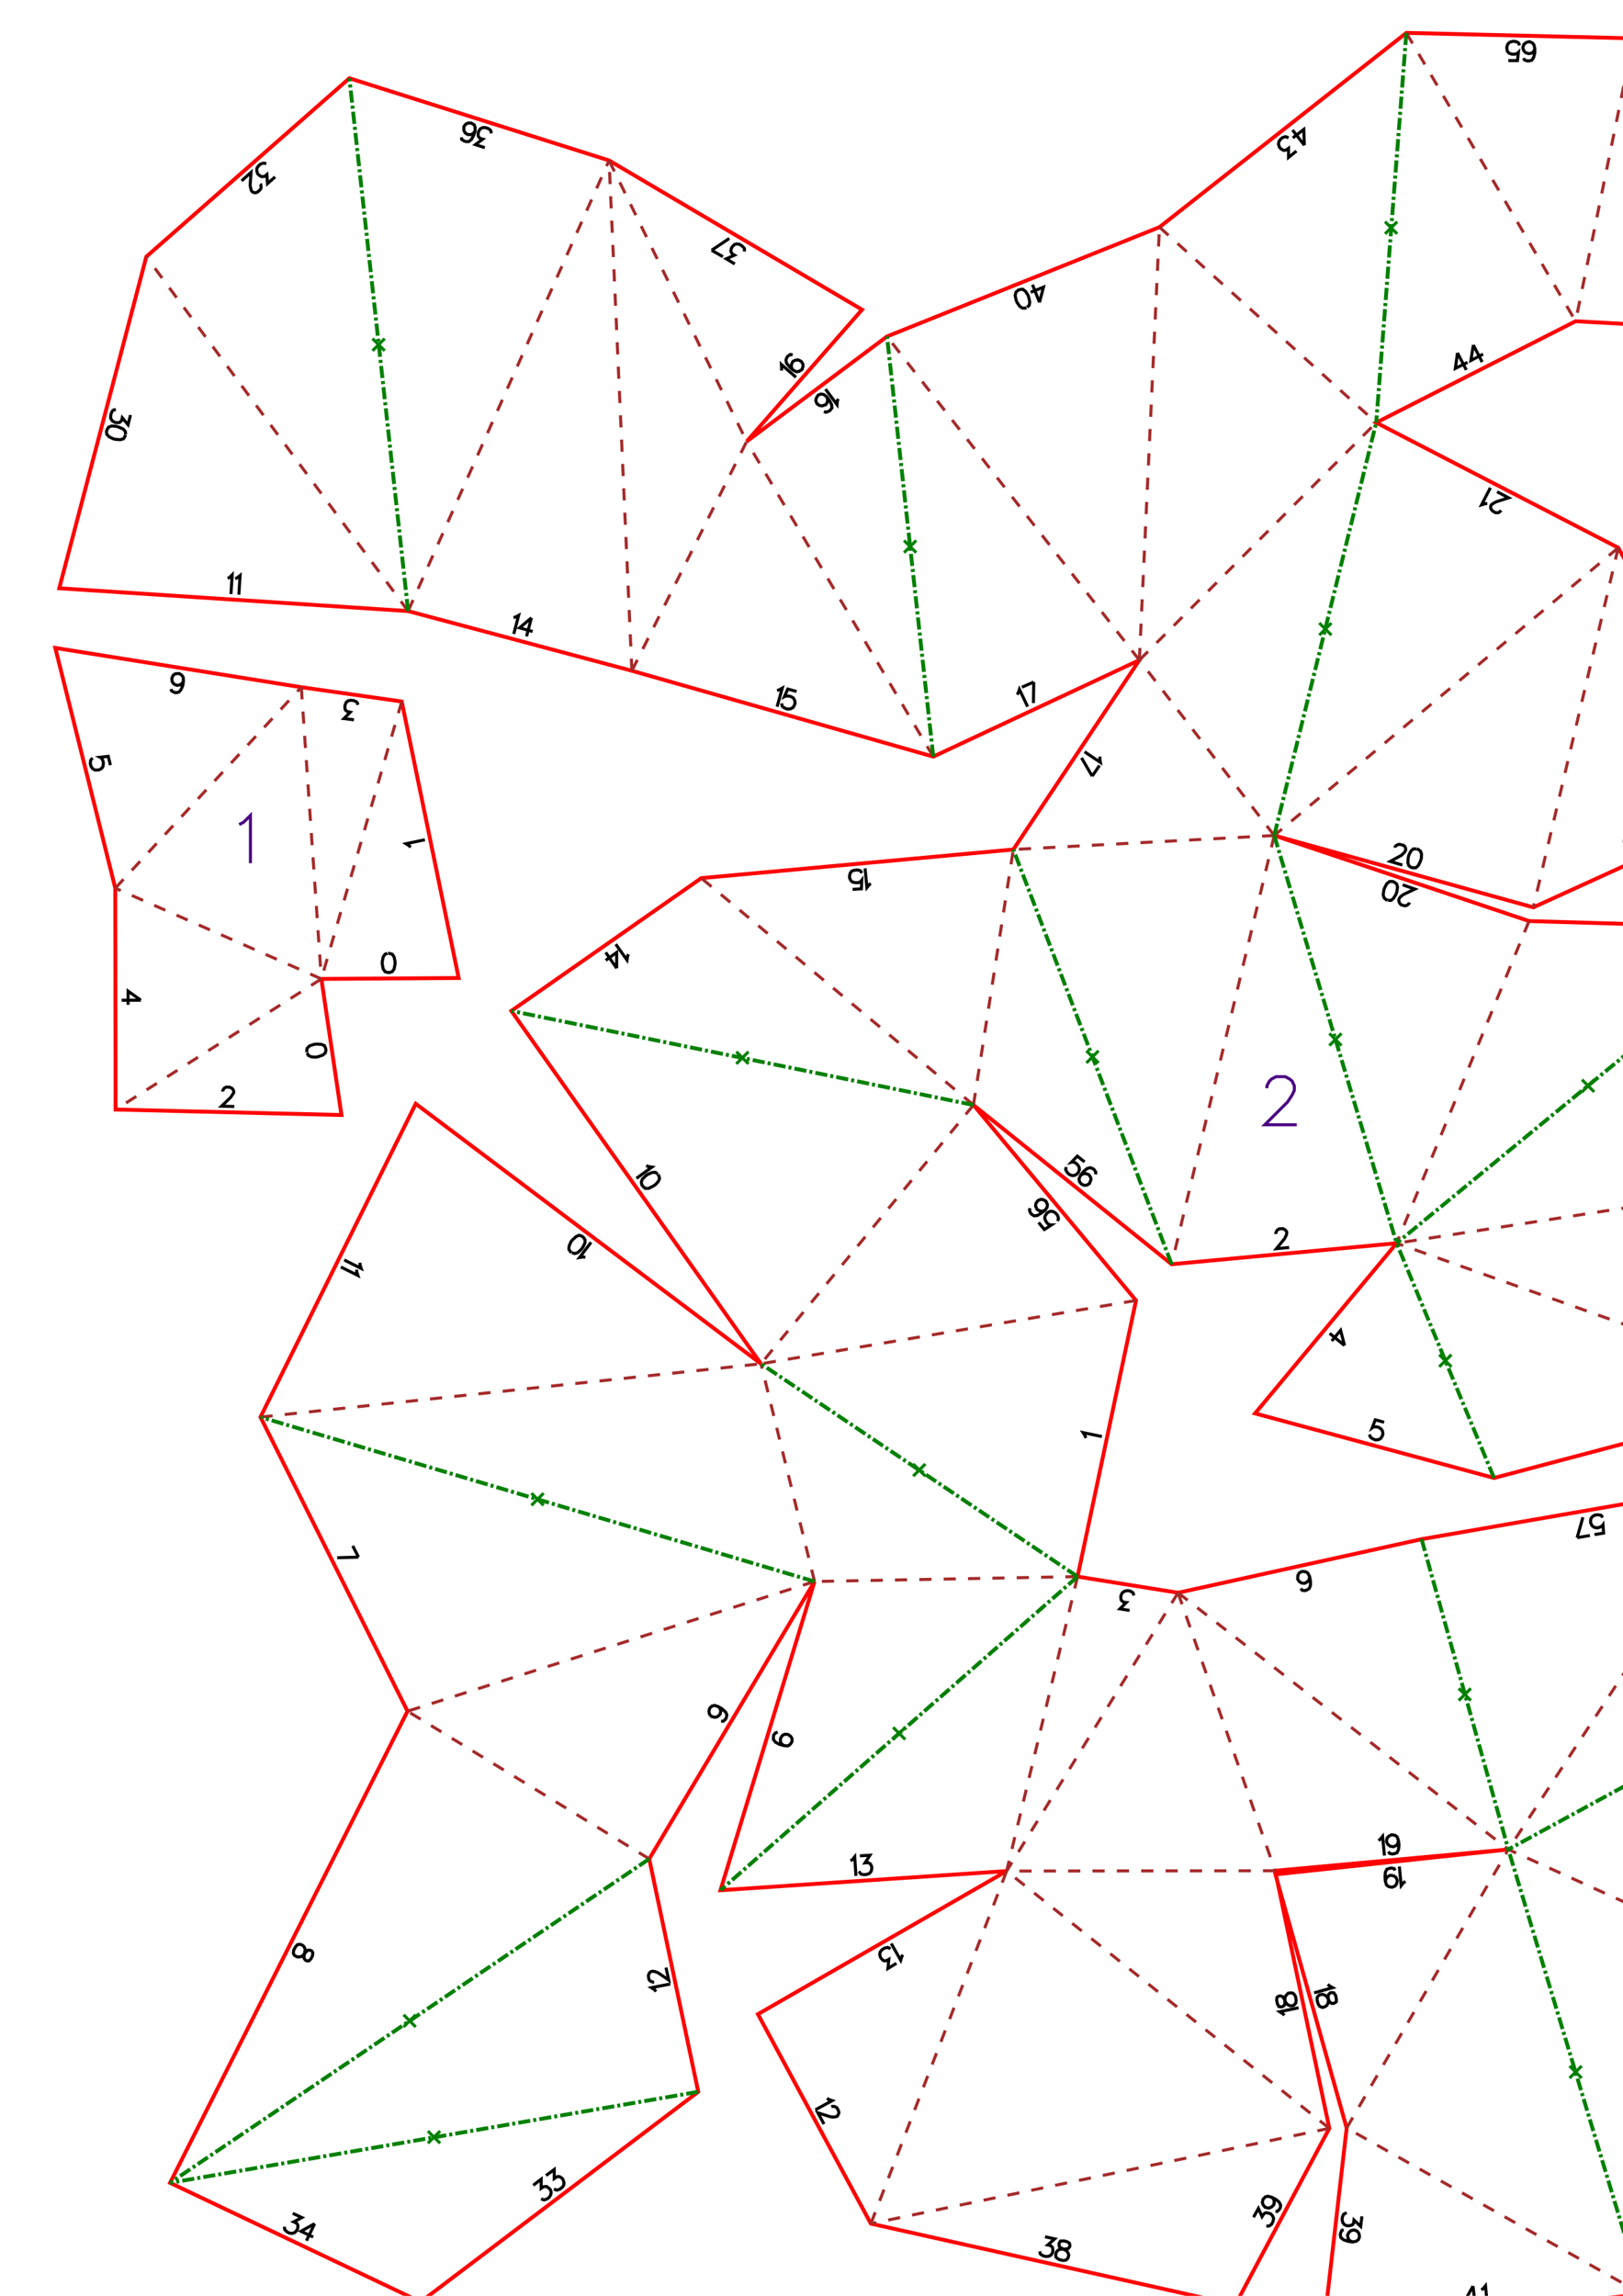 <?xml version="1.0" encoding="UTF-8" standalone="no"?>
<svg
   height="297mm"
   viewBox="0 0 533 754"
   width="210mm"
   version="1.1"
   id="svg1"
   sodipodi:docname="Citrouille136_H20_C2x2.svg"
   inkscape:version="1.3 (1:1.3+202307231459+0e150ed6c4)"
   xmlns:inkscape="http://www.inkscape.org/namespaces/inkscape"
   xmlns:sodipodi="http://sodipodi.sourceforge.net/DTD/sodipodi-0.dtd"
   xmlns="http://www.w3.org/2000/svg"
   xmlns:svg="http://www.w3.org/2000/svg">
  <defs
     id="defs1" />
  <sodipodi:namedview
     id="namedview1"
     pagecolor="#ffffff"
     bordercolor="#000000"
     borderopacity="0.25"
     inkscape:showpageshadow="2"
     inkscape:pageopacity="0.0"
     inkscape:pagecheckerboard="0"
     inkscape:deskcolor="#d1d1d1"
     inkscape:document-units="mm"
     showgrid="false"
     inkscape:zoom="0.54136883"
     inkscape:cx="1113.8432"
     inkscape:cy="587.39991"
     inkscape:window-width="1920"
     inkscape:window-height="1007"
     inkscape:window-x="0"
     inkscape:window-y="0"
     inkscape:window-maximized="1"
     inkscape:current-layer="svg1" />
  <style
     type="text/css"
     id="style1"><![CDATA[
			path {
				fill: none;
			}
		]]></style>
  <g
     id="page_001">
    <path
       d="M 46.2 328.5 L 42.0 325.5 L 42.0 330.0 M 46.2 328.5 L 39.9 328.5 M 73.1 358.5 L 73.1 358.2 L 73.4 357.6 L 73.7 357.3 L 74.3 357.0 L 75.5 357.1 L 76.1 357.4 L 76.4 357.7 L 76.7 358.3 L 76.7 358.9 L 76.3 359.5 L 75.7 360.4 L 72.7 363.3 L 76.9 363.4 M 100.8 345.8 L 101.2 346.6 L 102.2 347.1 L 103.7 347.2 L 104.6 347.0 L 106.0 346.5 L 106.8 345.8 L 107.0 344.9 L 106.9 344.3 L 106.5 343.4 L 105.5 343.0 L 104.0 342.9 L 103.1 343.0 L 101.6 343.5 L 100.8 344.3 L 100.7 345.2 L 100.7 345.6 M 36.2 251.3 L 35.5 248.4 L 32.8 248.7 L 33.2 248.9 L 33.7 249.7 L 33.9 250.6 L 33.8 251.6 L 33.4 252.3 L 32.6 252.8 L 32.0 252.9 L 31.1 252.9 L 30.3 252.4 L 29.8 251.6 L 29.6 250.8 L 29.7 249.8 L 29.9 249.4 L 30.4 249.0 M 56.1 226.3 L 56.3 226.9 L 57.2 227.4 L 57.8 227.5 L 58.7 227.3 L 59.4 226.5 L 60.0 225.1 L 60.2 223.6 L 60.1 222.4 L 59.6 221.7 L 58.8 221.2 L 58.5 221.2 L 57.5 221.3 L 56.8 221.8 L 56.4 222.7 L 56.4 223.0 L 56.5 223.9 L 57.0 224.6 L 57.8 225.0 L 58.1 225.1 L 59.1 224.9 L 59.8 224.4 L 60.2 223.6 M 116.2 236.4 L 112.9 236.0 L 115.0 233.9 L 114.1 233.7 L 113.6 233.4 L 113.3 233.0 L 113.2 232.1 L 113.3 231.5 L 113.7 230.6 L 114.4 230.1 L 115.3 230.0 L 116.2 230.1 L 117.0 230.5 L 117.3 230.8 L 117.5 231.5 M 127.2 313.1 L 126.4 313.4 L 125.8 314.3 L 125.5 315.8 L 125.5 316.7 L 125.8 318.2 L 126.4 319.1 L 127.3 319.4 L 127.9 319.4 L 128.8 319.1 L 129.4 318.2 L 129.7 316.7 L 129.7 315.8 L 129.4 314.3 L 128.8 313.4 L 127.8 313.1 L 127.4 313.1 M 134.8 278.3 L 134.4 277.8 L 133.3 277.1 L 139.5 275.8 M 493.0 167.6 L 492.8 167.9 L 492.3 168.3 L 491.9 168.4 L 491.2 168.4 L 490.2 167.8 L 489.8 167.3 L 489.6 166.9 L 489.6 166.2 L 489.9 165.7 L 490.5 165.3 L 491.4 164.8 L 495.5 163.5 L 491.7 161.5 M 488.5 165.4 L 487.9 165.4 L 486.6 165.8 L 489.5 160.2 M 361.3 248.5 L 361.2 249.2 L 361.4 250.4 L 356.2 246.9 M 358.7 254.9 L 355.2 248.9 M 361.1 251.4 L 358.7 254.9 M 341.4 99.3 L 342.7 94.3 L 338.5 96.0 M 341.4 99.3 L 339.1 93.5 M 337.3 100.9 L 338.0 100.3 L 338.2 99.3 L 337.9 97.8 L 337.6 96.9 L 336.8 95.7 L 335.9 95.0 L 334.9 95.1 L 334.4 95.3 L 333.7 95.9 L 333.4 97.0 L 333.7 98.5 L 334.0 99.3 L 334.9 100.6 L 335.8 101.2 L 336.7 101.2 L 337.1 101.0 M 334.0 228.1 L 334.4 227.6 L 334.8 226.4 L 337.5 232.1 M 339.5 224.0 L 339.4 230.9 M 335.6 225.7 L 339.5 224.0 M 275.3 131.0 L 275.0 131.6 L 274.9 132.9 L 271.1 127.8 M 270.6 135.1 L 271.2 135.4 L 272.1 135.1 L 272.6 134.8 L 273.2 134.0 L 273.1 132.9 L 272.4 131.5 L 271.5 130.3 L 270.6 129.6 L 269.7 129.4 L 268.8 129.7 L 268.6 129.9 L 268.1 130.7 L 267.9 131.5 L 268.2 132.4 L 268.4 132.7 L 269.2 133.2 L 270.0 133.3 L 270.9 133.0 L 271.2 132.9 L 271.7 132.1 L 271.8 131.2 L 271.5 130.3 M 255.2 226.8 L 255.8 226.6 L 256.9 226.0 L 255.2 232.1 M 261.6 227.1 L 258.7 226.3 L 257.6 228.8 L 258.0 228.6 L 259.0 228.6 L 259.8 228.8 L 260.6 229.3 L 261.0 230.1 L 261.1 231.0 L 260.9 231.6 L 260.4 232.4 L 259.6 232.8 L 258.7 232.9 L 257.8 232.6 L 257.0 232.1 L 256.8 231.7 L 256.7 231.0 M 168.6 202.8 L 169.2 202.7 L 170.3 202.1 L 168.7 208.2 M 174.5 202.9 L 170.6 206.2 L 174.9 207.4 M 174.5 202.9 L 172.9 209.0 M 159.2 48.5 L 156.1 47.5 L 158.5 45.7 L 157.7 45.5 L 157.2 45.0 L 157.0 44.6 L 157.0 43.7 L 157.2 43.1 L 157.7 42.3 L 158.5 41.9 L 159.4 41.9 L 160.3 42.2 L 161.0 42.7 L 161.2 43.1 L 161.3 43.8 M 151.5 45.1 L 151.6 45.8 L 152.4 46.3 L 153.0 46.5 L 153.9 46.5 L 154.8 45.8 L 155.5 44.5 L 156.0 43.0 L 156.0 41.8 L 155.7 41.0 L 154.9 40.5 L 154.6 40.4 L 153.7 40.4 L 152.9 40.8 L 152.3 41.6 L 152.3 41.9 L 152.3 42.8 L 152.7 43.6 L 153.4 44.1 L 153.7 44.2 L 154.7 44.2 L 155.4 43.8 L 156.0 43.0 M 90.3 58.1 L 87.8 60.3 L 87.6 57.3 L 86.9 57.9 L 86.3 58.0 L 85.8 58.0 L 85.0 57.5 L 84.6 57.1 L 84.3 56.2 L 84.3 55.3 L 84.8 54.5 L 85.5 53.9 L 86.3 53.6 L 86.8 53.6 L 87.4 53.8 M 85.4 60.4 L 85.6 60.6 L 85.7 61.3 L 85.7 61.7 L 85.4 62.3 L 84.5 63.1 L 83.9 63.3 L 83.5 63.3 L 82.8 63.0 L 82.5 62.6 L 82.3 61.9 L 82.1 60.8 L 82.4 56.6 L 79.3 59.4 M 74.7 189.9 L 75.3 189.7 L 76.2 188.8 L 75.8 195.1 M 77.2 190.1 L 77.8 189.8 L 78.8 189.0 L 78.4 195.3 M 42.8 136.3 L 42.0 139.5 L 40.1 137.2 L 39.9 138.1 L 39.4 138.6 L 39.1 138.8 L 38.1 138.8 L 37.6 138.7 L 36.8 138.2 L 36.3 137.4 L 36.3 136.5 L 36.5 135.6 L 37.0 134.8 L 37.4 134.6 L 38.0 134.5 M 41.2 142.7 L 41.1 141.7 L 40.4 140.9 L 39.0 140.3 L 38.1 140.0 L 36.6 139.9 L 35.6 140.3 L 35.1 141.1 L 34.9 141.7 L 35.0 142.6 L 35.7 143.4 L 37.1 144.1 L 37.9 144.3 L 39.5 144.4 L 40.5 144.1 L 41.0 143.3 L 41.1 142.8 M 241.3 86.7 L 238.5 85.0 L 241.2 83.8 L 240.5 83.4 L 240.1 82.8 L 240.0 82.4 L 240.2 81.5 L 240.5 81.0 L 241.2 80.3 L 242.0 80.1 L 243.0 80.3 L 243.7 80.8 L 244.4 81.5 L 244.5 81.9 L 244.4 82.6 M 233.7 82.2 L 239.5 78.3 M 237.4 84.3 L 233.7 82.2 M 256.6 121.7 L 256.7 121.0 L 256.6 119.7 L 261.4 123.9 M 260.3 116.6 L 259.6 116.4 L 258.8 116.9 L 258.4 117.4 L 258.1 118.3 L 258.3 119.3 L 259.3 120.5 L 260.4 121.5 L 261.5 122.1 L 262.3 122.0 L 263.2 121.5 L 263.4 121.3 L 263.7 120.4 L 263.7 119.6 L 263.2 118.8 L 263.0 118.6 L 262.1 118.2 L 261.2 118.3 L 260.4 118.7 L 260.2 119.0 L 259.9 119.8 L 259.9 120.7 L 260.4 121.5 M 428.4 47.7 L 428.2 42.5 L 424.6 45.3 M 428.4 47.7 L 424.5 42.7 M 425.8 49.6 L 423.2 51.7 L 423.2 48.7 L 422.5 49.2 L 421.8 49.4 L 421.4 49.3 L 420.6 48.8 L 420.2 48.3 L 419.9 47.4 L 420.0 46.6 L 420.5 45.8 L 421.2 45.2 L 422.1 44.9 L 422.6 45.0 L 423.2 45.3 M 478.7 115.9 L 478.0 121.0 L 482.0 119.0 M 478.7 115.9 L 481.6 121.5 M 483.9 113.3 L 483.1 118.4 L 487.1 116.3 M 483.9 113.3 L 486.8 118.9 M 356.2 381.6 L 353.8 379.7 L 351.9 381.7 L 352.3 381.6 L 353.2 381.9 L 353.9 382.5 L 354.4 383.3 L 354.5 384.1 L 354.2 385.0 L 353.8 385.5 L 353.0 386.0 L 352.2 386.1 L 351.3 385.8 L 350.6 385.2 L 350.1 384.4 L 350.0 384.0 L 350.2 383.3 M 359.8 385.7 L 359.9 385.0 L 359.4 384.2 L 358.9 383.8 L 358.0 383.5 L 357.0 383.8 L 355.8 384.8 L 354.9 386.0 L 354.4 387.1 L 354.5 388.0 L 355.0 388.7 L 355.2 388.9 L 356.1 389.3 L 357.0 389.2 L 357.8 388.7 L 357.9 388.4 L 358.3 387.5 L 358.2 386.7 L 357.7 385.9 L 357.4 385.7 L 356.5 385.4 L 355.7 385.5 L 354.9 386.0 M 286.0 290.2 L 285.5 290.5 L 284.7 291.5 L 284.1 285.2 M 280.0 292.1 L 282.9 291.9 L 283.0 289.1 L 282.7 289.5 L 281.9 289.9 L 281.0 289.9 L 280.0 289.7 L 279.4 289.2 L 279.0 288.3 L 279.0 287.7 L 279.2 286.8 L 279.7 286.1 L 280.6 285.8 L 281.5 285.7 L 282.4 285.9 L 282.7 286.2 L 283.1 286.7 M 206.4 313.4 L 206.1 314.0 L 205.9 315.3 L 202.2 310.1 M 202.5 318.0 L 202.5 312.8 L 198.9 315.4 M 202.5 318.0 L 198.9 312.8 M 212.2 382.8 L 212.8 383.1 L 214.1 383.3 L 209.0 387.0 M 216.0 385.6 L 215.2 385.0 L 214.1 385.1 L 212.7 385.7 L 212.0 386.2 L 210.9 387.3 L 210.6 388.3 L 210.8 389.2 L 211.2 389.7 L 211.9 390.3 L 213.0 390.3 L 214.4 389.6 L 215.2 389.1 L 216.2 388.0 L 216.6 387.0 L 216.3 386.1 L 216.1 385.7 M 341.1 401.5 L 343.0 403.8 L 345.3 402.3 L 344.8 402.3 L 344.0 401.8 L 343.5 401.1 L 343.1 400.2 L 343.2 399.4 L 343.7 398.6 L 344.1 398.2 L 345.0 397.8 L 345.9 397.9 L 346.7 398.4 L 347.3 399.1 L 347.6 400.0 L 347.6 400.4 L 347.3 401.0 M 338.3 396.8 L 338.1 397.4 L 338.4 398.3 L 338.8 398.8 L 339.6 399.3 L 340.7 399.2 L 342.0 398.4 L 343.2 397.5 L 343.9 396.5 L 344.0 395.6 L 343.6 394.7 L 343.5 394.5 L 342.6 394.0 L 341.8 393.9 L 340.9 394.3 L 340.7 394.5 L 340.2 395.3 L 340.1 396.1 L 340.5 397.0 L 340.6 397.2 L 341.5 397.7 L 342.3 397.8 L 343.2 397.5 M 356.6 472.3 L 356.4 471.6 L 355.7 470.5 L 361.9 471.8 M 117.7 511.4 L 110.7 511.6 M 115.8 507.7 L 117.7 511.4 M 235.9 560.5 L 236.5 561.2 L 236.7 562.0 L 236.5 562.9 L 236.3 563.2 L 235.6 563.8 L 234.8 564.0 L 233.9 563.8 L 233.6 563.7 L 233.0 563.0 L 232.8 562.1 L 233.0 561.2 L 233.1 561.0 L 233.8 560.3 L 234.7 560.1 L 235.9 560.5 L 237.1 561.2 L 238.3 562.3 L 238.7 563.2 L 238.5 564.2 L 238.2 564.7 L 237.5 565.3 L 236.8 565.3 M 102.6 642.2 L 102.7 641.3 L 102.3 640.7 L 101.8 640.5 L 101.1 640.5 L 100.6 640.9 L 99.8 641.8 L 99.1 642.5 L 98.3 642.7 L 97.6 642.7 L 96.8 642.3 L 96.4 641.8 L 96.3 641.4 L 96.4 640.5 L 97.0 639.4 L 97.6 638.7 L 98.0 638.6 L 98.7 638.6 L 99.5 639.0 L 99.9 639.5 L 100.2 640.3 L 100.0 641.3 L 99.8 642.5 L 99.8 643.1 L 100.2 643.7 L 100.7 644.0 L 101.4 644.0 L 102.1 643.3 L 102.7 642.1 M 192.2 413.0 L 191.6 412.8 L 190.3 413.0 L 194.1 408.0 M 187.8 411.4 L 188.7 411.7 L 189.7 411.4 L 190.9 410.3 L 191.4 409.6 L 192.1 408.2 L 192.1 407.2 L 191.6 406.4 L 191.1 406.0 L 190.2 405.7 L 189.2 406.1 L 188.1 407.1 L 187.5 407.8 L 186.9 409.2 L 186.8 410.3 L 187.3 411.1 L 187.7 411.3 M 118.2 414.7 L 118.2 415.4 L 118.6 416.6 L 113.0 413.8 M 117.1 417.0 L 117.1 417.7 L 117.5 418.9 L 111.9 416.1 M 215.4 654.1 L 215.0 653.5 L 213.9 652.8 L 220.1 651.6 M 214.8 651.0 L 214.6 651.0 L 213.9 650.8 L 213.5 650.6 L 213.1 650.1 L 212.9 648.9 L 213.1 648.3 L 213.3 647.9 L 213.8 647.5 L 214.4 647.4 L 215.0 647.5 L 216.1 647.9 L 219.6 650.3 L 218.7 646.2 M 175.1 717.7 L 177.7 715.7 L 177.7 718.7 L 178.4 718.2 L 179.1 718.1 L 179.5 718.1 L 180.3 718.7 L 180.7 719.1 L 181.0 720.0 L 180.8 720.9 L 180.3 721.7 L 179.6 722.2 L 178.7 722.5 L 178.3 722.4 L 177.7 722.1 M 179.3 714.5 L 182.0 712.5 L 182.0 715.5 L 182.7 715.0 L 183.3 714.8 L 183.8 714.9 L 184.6 715.4 L 184.9 715.9 L 185.2 716.8 L 185.1 717.7 L 184.6 718.4 L 183.8 719.0 L 182.9 719.3 L 182.5 719.2 L 181.9 718.9 M 96.1 726.9 L 99.1 728.3 L 96.4 729.7 L 97.3 730.1 L 97.7 730.6 L 97.8 731.0 L 97.7 732.0 L 97.4 732.5 L 96.8 733.2 L 96.0 733.5 L 95.0 733.4 L 94.2 733.0 L 93.5 732.3 L 93.4 731.9 L 93.4 731.3 M 103.3 730.3 L 98.8 732.8 L 102.8 734.7 M 103.3 730.3 L 100.6 735.9 M 257.5 573.3 L 256.7 572.8 L 256.3 572.0 L 256.3 571.1 L 256.4 570.8 L 256.9 570.0 L 257.6 569.6 L 258.6 569.6 L 258.9 569.7 L 259.7 570.3 L 260.1 571.0 L 260.1 571.9 L 260.0 572.2 L 259.4 573.0 L 258.7 573.4 L 257.5 573.3 L 256.0 572.9 L 254.7 572.2 L 254.0 571.3 L 254.0 570.4 L 254.1 569.8 L 254.7 569.1 L 255.4 568.9 M 279.3 611.1 L 279.9 610.8 L 280.7 609.8 L 281.1 616.1 M 282.4 609.5 L 285.7 609.3 L 284.1 611.8 L 285.0 611.7 L 285.6 612.0 L 285.9 612.2 L 286.3 613.1 L 286.3 613.7 L 286.1 614.6 L 285.5 615.3 L 284.6 615.6 L 283.7 615.7 L 282.8 615.5 L 282.5 615.2 L 282.1 614.6 M 371.0 528.9 L 367.8 528.4 L 369.9 526.3 L 369.0 526.2 L 368.5 525.8 L 368.2 525.4 L 368.1 524.5 L 368.2 523.9 L 368.6 523.1 L 369.3 522.6 L 370.2 522.4 L 371.1 522.5 L 372.0 523.0 L 372.2 523.3 L 372.4 524.0 M 421.8 661.9 L 421.4 661.4 L 420.3 660.7 L 426.5 659.4 M 419.6 658.2 L 420.0 659.0 L 420.7 659.1 L 421.3 659.0 L 421.8 658.6 L 422.0 657.9 L 422.0 656.7 L 422.1 655.8 L 422.6 655.1 L 423.1 654.6 L 424.0 654.5 L 424.6 654.6 L 425.0 654.9 L 425.5 655.7 L 425.7 656.9 L 425.6 657.8 L 425.4 658.1 L 424.9 658.6 L 424.0 658.8 L 423.3 658.6 L 422.6 658.1 L 422.1 657.3 L 421.6 656.2 L 421.2 655.7 L 420.5 655.5 L 419.9 655.6 L 419.4 656.0 L 419.3 657.0 L 419.6 658.3 M 296.5 642.0 L 296.2 642.5 L 295.8 643.8 L 292.7 638.3 M 294.4 644.8 L 291.6 646.5 L 291.9 643.5 L 291.2 643.9 L 290.5 644.0 L 290.1 643.9 L 289.4 643.2 L 289.1 642.7 L 288.9 641.8 L 289.1 641.0 L 289.7 640.3 L 290.5 639.8 L 291.4 639.6 L 291.9 639.7 L 292.4 640.1 M 271.6 689.1 L 272.1 689.5 L 273.3 689.9 L 267.8 692.9 M 273.0 691.9 L 273.3 691.8 L 273.9 691.8 L 274.3 691.9 L 274.9 692.3 L 275.4 693.3 L 275.5 694.0 L 275.3 694.4 L 275.0 695.0 L 274.4 695.2 L 273.8 695.3 L 272.7 695.2 L 268.6 693.9 L 270.6 697.6 M 411.7 728.2 L 413.3 725.3 L 414.5 728.0 L 415.0 727.2 L 415.5 726.8 L 415.9 726.7 L 416.8 726.9 L 417.4 727.1 L 418.0 727.8 L 418.3 728.6 L 418.1 729.6 L 417.7 730.4 L 417.0 731.0 L 416.6 731.1 L 415.9 731.1 M 417.6 721.6 L 418.3 722.2 L 418.5 723.1 L 418.4 724.0 L 418.2 724.3 L 417.5 724.9 L 416.7 725.2 L 415.8 725.0 L 415.5 724.9 L 414.9 724.2 L 414.6 723.4 L 414.8 722.4 L 414.9 722.2 L 415.6 721.5 L 416.4 721.3 L 417.6 721.6 L 419.0 722.3 L 420.1 723.2 L 420.6 724.2 L 420.5 725.1 L 420.2 725.6 L 419.5 726.3 L 418.9 726.3 M 343.2 734.6 L 346.4 735.3 L 344.1 737.3 L 345.0 737.5 L 345.5 737.9 L 345.7 738.2 L 345.8 739.2 L 345.7 739.8 L 345.2 740.6 L 344.5 741.0 L 343.5 741.1 L 342.7 740.9 L 341.8 740.4 L 341.6 740.1 L 341.5 739.4 M 349.3 736.0 L 348.3 736.0 L 347.9 736.6 L 347.8 737.2 L 347.9 737.8 L 348.4 738.2 L 349.5 738.8 L 350.4 739.3 L 350.8 740.0 L 351.0 740.6 L 350.8 741.5 L 350.4 742.0 L 350.0 742.3 L 349.1 742.4 L 347.9 742.1 L 347.1 741.6 L 346.8 741.3 L 346.7 740.6 L 346.9 739.7 L 347.3 739.2 L 348.0 738.7 L 349.0 738.7 L 350.2 738.6 L 350.8 738.5 L 351.3 737.9 L 351.4 737.4 L 351.2 736.7 L 350.4 736.2 L 349.1 735.9 M 452.7 604.4 L 453.3 604.1 L 454.1 603.1 L 454.7 609.4 M 459.3 604.5 L 459.1 605.4 L 458.6 606.1 L 457.7 606.5 L 457.4 606.5 L 456.5 606.3 L 455.8 605.7 L 455.4 604.9 L 455.4 604.6 L 455.6 603.6 L 456.2 603.0 L 457.0 602.6 L 457.3 602.6 L 458.3 602.8 L 458.9 603.3 L 459.3 604.5 L 459.5 606.0 L 459.3 607.5 L 458.8 608.5 L 457.9 608.8 L 457.3 608.9 L 456.4 608.7 L 456.0 608.1 M 419.0 405.3 L 419.0 405.0 L 419.3 404.3 L 419.5 404.0 L 420.1 403.6 L 421.3 403.5 L 421.9 403.8 L 422.2 404.0 L 422.6 404.6 L 422.6 405.2 L 422.4 405.8 L 421.9 406.8 L 419.2 410.1 L 423.4 409.7 M 427.2 521.7 L 427.7 522.3 L 428.6 522.4 L 429.2 522.2 L 430.0 521.7 L 430.4 520.7 L 430.4 519.2 L 430.1 517.7 L 429.5 516.6 L 428.8 516.2 L 427.9 516.1 L 427.6 516.1 L 426.7 516.6 L 426.3 517.3 L 426.2 518.3 L 426.2 518.6 L 426.7 519.4 L 427.5 519.9 L 428.4 520.0 L 428.7 519.9 L 429.5 519.4 L 430.0 518.7 L 430.1 517.7 M 523.7 504.0 L 526.7 503.5 L 526.5 500.8 L 526.3 501.1 L 525.4 501.6 L 524.6 501.8 L 523.6 501.6 L 522.9 501.1 L 522.5 500.3 L 522.4 499.7 L 522.5 498.8 L 523.0 498.1 L 523.8 497.6 L 524.7 497.5 L 525.7 497.6 L 526.0 497.8 L 526.4 498.4 M 518.0 505.0 L 519.9 498.3 M 522.2 504.3 L 518.0 505.0 M 461.6 617.9 L 461.0 618.3 L 460.2 619.3 L 459.6 613.0 M 455.0 617.9 L 455.2 617.0 L 455.8 616.3 L 456.6 615.9 L 456.9 615.9 L 457.8 616.1 L 458.5 616.6 L 458.9 617.5 L 458.9 617.8 L 458.7 618.7 L 458.2 619.4 L 457.3 619.8 L 457.0 619.8 L 456.1 619.6 L 455.4 619.1 L 455.0 617.9 L 454.9 616.4 L 455.0 614.9 L 455.5 613.9 L 456.4 613.6 L 457.0 613.5 L 457.9 613.7 L 458.2 614.3 M 436.1 651.7 L 436.6 652.2 L 437.7 652.8 L 431.6 654.5 M 438.6 655.3 L 438.1 654.5 L 437.4 654.4 L 436.9 654.5 L 436.4 655.0 L 436.2 655.6 L 436.3 656.9 L 436.2 657.8 L 435.8 658.6 L 435.3 659.0 L 434.4 659.3 L 433.8 659.1 L 433.4 658.9 L 432.9 658.1 L 432.6 657.0 L 432.6 656.0 L 432.8 655.7 L 433.3 655.2 L 434.2 655.0 L 434.8 655.1 L 435.6 655.5 L 436.1 656.3 L 436.7 657.4 L 437.2 657.9 L 437.8 658.0 L 438.4 657.8 L 438.9 657.4 L 438.9 656.4 L 438.6 655.1 M 656.9 486.9 L 656.9 487.2 L 656.6 487.8 L 656.4 488.1 L 655.8 488.5 L 654.6 488.6 L 654.0 488.3 L 653.6 488.1 L 653.3 487.5 L 653.2 486.9 L 653.5 486.3 L 654.0 485.3 L 656.8 482.1 L 652.6 482.4 M 648.4 489.1 L 651.4 488.8 L 651.4 486.1 L 651.2 486.4 L 650.3 486.8 L 649.4 486.9 L 648.5 486.7 L 647.8 486.1 L 647.5 485.2 L 647.4 484.6 L 647.6 483.7 L 648.2 483.1 L 649.1 482.7 L 650.0 482.6 L 650.9 482.9 L 651.2 483.1 L 651.5 483.7 M 678.6 497.1 L 678.4 496.8 L 678.4 496.2 L 678.5 495.8 L 678.8 495.2 L 679.8 494.6 L 680.5 494.5 L 680.9 494.6 L 681.5 494.9 L 681.8 495.5 L 681.9 496.1 L 681.8 497.2 L 680.9 501.3 L 684.4 499.1 M 685.6 492.0 L 685.1 491.7 L 684.1 491.9 L 683.6 492.2 L 683.0 492.9 L 683.0 494.0 L 683.5 495.5 L 684.3 496.7 L 685.2 497.6 L 686.0 497.8 L 686.9 497.6 L 687.2 497.4 L 687.8 496.7 L 688.0 495.9 L 687.8 494.9 L 687.6 494.7 L 686.9 494.1 L 686.1 493.9 L 685.1 494.1 L 684.9 494.3 L 684.3 495.0 L 684.1 495.8 L 684.3 496.7 M 483.8 750.8 L 481.3 755.3 L 485.7 754.9 M 483.8 750.8 L 484.5 757.1 M 486.5 752.0 L 487.1 751.7 L 487.9 750.7 L 488.5 757.0 M 447.3 727.9 L 446.9 731.2 L 444.7 729.1 L 444.6 730.0 L 444.3 730.6 L 443.9 730.8 L 443.0 731.0 L 442.4 731.0 L 441.5 730.6 L 441.0 729.9 L 440.8 729.0 L 440.9 728.1 L 441.3 727.2 L 441.7 727.0 L 442.3 726.7 M 444.2 736.3 L 443.3 735.9 L 442.8 735.2 L 442.6 734.3 L 442.6 734.0 L 443.1 733.1 L 443.7 732.6 L 444.6 732.4 L 444.9 732.4 L 445.8 732.8 L 446.3 733.5 L 446.5 734.4 L 446.5 734.7 L 446.1 735.6 L 445.4 736.1 L 444.2 736.3 L 442.7 736.1 L 441.3 735.6 L 440.4 734.9 L 440.2 734.0 L 440.3 733.4 L 440.7 732.5 L 441.3 732.3 M 589.5 688.8 L 594.6 689.7 L 592.7 685.7 M 589.5 688.8 L 595.2 686.1 M 588.7 682.0 L 589.6 681.8 L 590.4 682.1 L 591.1 682.8 L 591.2 683.1 L 591.3 684.0 L 591.0 684.8 L 590.3 685.5 L 590.1 685.6 L 589.1 685.7 L 588.3 685.4 L 587.7 684.8 L 587.5 684.5 L 587.4 683.5 L 587.7 682.7 L 588.7 682.0 L 590.0 681.3 L 591.5 681.0 L 592.6 681.1 L 593.2 681.8 L 593.5 682.3 L 593.6 683.3 L 593.2 683.8 M 571.1 730.7 L 570.0 735.7 L 574.1 733.9 M 571.1 730.7 L 573.6 736.5 M 577.2 729.1 L 576.7 728.6 L 575.7 728.7 L 575.2 729.0 L 574.5 729.6 L 574.3 730.7 L 574.6 732.2 L 575.2 733.5 L 576.0 734.5 L 576.8 734.8 L 577.7 734.7 L 578.0 734.6 L 578.7 734.0 L 579.0 733.2 L 578.9 732.2 L 578.8 732.0 L 578.1 731.3 L 577.4 731.0 L 576.4 731.0 L 576.1 731.2 L 575.4 731.8 L 575.1 732.6 L 575.2 733.5 M 670.5 563.3 L 672.6 565.4 L 674.7 563.6 L 674.3 563.6 L 673.4 563.2 L 672.8 562.6 L 672.4 561.8 L 672.4 560.9 L 672.8 560.1 L 673.2 559.6 L 674.0 559.2 L 674.9 559.2 L 675.7 559.6 L 676.4 560.2 L 676.8 561.1 L 676.8 561.5 L 676.6 562.1 M 666.9 559.9 L 672.0 559.0 L 668.8 555.8 M 666.9 559.9 L 671.3 555.4 M 636.8 608.6 L 634.1 609.9 L 635.0 612.5 L 635.1 612.1 L 635.8 611.4 L 636.6 611.0 L 637.6 610.9 L 638.4 611.2 L 639.0 611.9 L 639.3 612.5 L 639.4 613.4 L 639.1 614.2 L 638.4 614.9 L 637.6 615.2 L 636.6 615.3 L 636.2 615.2 L 635.7 614.8 M 640.1 607.1 L 639.4 607.8 L 639.2 608.9 L 639.6 610.4 L 639.9 611.2 L 640.9 612.4 L 641.8 613.0 L 642.7 612.9 L 643.3 612.6 L 644.0 612.0 L 644.1 610.9 L 643.8 609.4 L 643.4 608.6 L 642.5 607.4 L 641.6 606.8 L 640.6 606.9 L 640.2 607.1 M 500.4 19.1 L 500.7 19.7 L 501.6 20.0 L 502.2 20.0 L 503.1 19.8 L 503.7 18.9 L 504.1 17.4 L 504.1 15.9 L 503.8 14.7 L 503.3 14.1 L 502.4 13.7 L 502.1 13.7 L 501.2 14.0 L 500.5 14.6 L 500.2 15.5 L 500.2 15.8 L 500.5 16.7 L 501.1 17.3 L 502.0 17.6 L 502.3 17.6 L 503.2 17.4 L 503.8 16.8 L 504.1 15.9 M 495.4 19.9 L 498.4 19.9 L 498.7 17.2 L 498.4 17.5 L 497.5 17.8 L 496.6 17.8 L 495.7 17.5 L 495.1 16.9 L 494.9 16.0 L 494.9 15.4 L 495.2 14.5 L 495.8 13.9 L 496.7 13.6 L 497.6 13.6 L 498.5 13.9 L 498.8 14.2 L 499.1 14.9 M 558.3 99.4 L 555.1 103.4 L 559.6 103.7 M 558.3 99.4 L 558.0 105.7 M 562.5 99.7 L 561.5 99.9 L 561.2 100.5 L 561.2 101.1 L 561.4 101.7 L 562.0 102.1 L 563.2 102.4 L 564.1 102.8 L 564.7 103.4 L 564.9 104.0 L 564.9 104.9 L 564.5 105.5 L 564.2 105.8 L 563.3 106.1 L 562.1 106.0 L 561.2 105.6 L 561.0 105.3 L 560.7 104.7 L 560.7 103.8 L 561.1 103.2 L 561.7 102.7 L 562.6 102.4 L 563.8 102.2 L 564.4 101.9 L 564.8 101.3 L 564.8 100.7 L 564.5 100.1 L 563.7 99.8 L 562.3 99.7 M 568.3 38.1 L 571.0 39.5 L 572.5 37.2 L 572.1 37.3 L 571.1 37.2 L 570.3 36.8 L 569.7 36.1 L 569.4 35.3 L 569.5 34.3 L 569.8 33.8 L 570.5 33.1 L 571.3 32.9 L 572.2 33.0 L 573.0 33.4 L 573.7 34.1 L 573.8 34.5 L 573.8 35.2 M 567.0 35.7 L 566.8 36.0 L 566.3 36.4 L 565.9 36.5 L 565.2 36.5 L 564.1 36.0 L 563.7 35.4 L 563.6 35.0 L 563.6 34.4 L 563.9 33.8 L 564.4 33.4 L 565.4 32.9 L 569.4 31.6 L 565.7 29.7 M 644.7 114.4 L 644.8 114.1 L 645.2 113.6 L 645.6 113.4 L 646.2 113.2 L 647.4 113.5 L 647.9 114.0 L 648.1 114.3 L 648.2 115.0 L 648.1 115.6 L 647.6 116.1 L 646.8 116.8 L 643.2 118.9 L 647.2 120.0 M 653.2 117.3 L 652.7 118.1 L 651.9 118.5 L 651.0 118.5 L 650.7 118.5 L 649.9 117.9 L 649.5 117.2 L 649.4 116.2 L 649.5 116.0 L 650.0 115.2 L 650.8 114.7 L 651.7 114.7 L 652.0 114.8 L 652.8 115.3 L 653.2 116.0 L 653.2 117.3 L 652.8 118.7 L 652.1 120.1 L 651.3 120.8 L 650.3 120.9 L 649.8 120.7 L 649.0 120.2 L 648.8 119.5 M 678.3 82.0 L 678.6 84.9 L 681.3 84.9 L 681.0 84.7 L 680.6 83.8 L 680.5 82.9 L 680.7 82.0 L 681.2 81.3 L 682.1 80.9 L 682.7 80.9 L 683.6 81.1 L 684.3 81.6 L 684.7 82.5 L 684.8 83.4 L 684.6 84.3 L 684.3 84.6 L 683.7 85.0 M 678.0 79.6 L 677.7 76.3 L 680.3 77.9 L 680.2 77.0 L 680.4 76.4 L 680.7 76.0 L 681.5 75.6 L 682.1 75.6 L 683.0 75.8 L 683.7 76.3 L 684.1 77.2 L 684.2 78.1 L 684.0 79.0 L 683.7 79.3 L 683.2 79.7 M 646.4 43.6 L 649.3 42.7 L 648.8 40.0 L 648.6 40.4 L 647.8 40.9 L 647.0 41.2 L 646.0 41.2 L 645.3 40.8 L 644.7 40.0 L 644.6 39.4 L 644.6 38.5 L 645.0 37.7 L 645.8 37.2 L 646.7 36.9 L 647.6 36.9 L 648.0 37.1 L 648.4 37.6 M 641.3 45.1 L 644.2 44.2 L 643.7 41.5 L 643.5 41.9 L 642.7 42.5 L 641.9 42.7 L 640.9 42.7 L 640.2 42.3 L 639.6 41.5 L 639.5 40.9 L 639.5 40.0 L 639.9 39.2 L 640.7 38.7 L 641.5 38.4 L 642.5 38.5 L 642.9 38.7 L 643.3 39.2 M 458.2 278.4 L 458.2 278.1 L 458.7 277.6 L 459.1 277.4 L 459.7 277.3 L 460.9 277.6 L 461.4 278.0 L 461.6 278.4 L 461.7 279.1 L 461.5 279.6 L 461.1 280.1 L 460.3 280.9 L 456.6 282.9 L 460.6 284.1 M 465.2 278.8 L 464.2 278.8 L 463.4 279.5 L 462.7 280.9 L 462.5 281.8 L 462.4 283.3 L 462.7 284.3 L 463.5 284.9 L 464.1 285.0 L 465.0 285.0 L 465.8 284.3 L 466.5 282.9 L 466.8 282.0 L 466.9 280.5 L 466.5 279.5 L 465.7 278.9 L 465.3 278.8 M 551.4 229.5 L 551.2 229.6 L 550.5 229.7 L 550.1 229.5 L 549.5 229.2 L 549.0 228.1 L 548.9 227.4 L 549.0 227.0 L 549.4 226.5 L 549.9 226.2 L 550.6 226.2 L 551.7 226.2 L 555.8 227.4 L 553.7 223.7 M 547.4 225.3 L 545.8 222.4 L 548.7 222.8 L 548.3 222.0 L 548.3 221.4 L 548.4 221.0 L 549.0 220.3 L 549.6 220.0 L 550.5 219.8 L 551.3 220.0 L 552.0 220.7 L 552.4 221.4 L 552.6 222.4 L 552.5 222.8 L 552.1 223.3 M 533.6 276.9 L 533.5 276.6 L 533.5 276.0 L 533.7 275.6 L 534.1 275.1 L 535.2 274.6 L 535.9 274.6 L 536.3 274.7 L 536.8 275.1 L 537.0 275.7 L 537.0 276.4 L 536.9 277.4 L 535.4 281.4 L 539.2 279.7 M 540.5 272.1 L 539.5 277.2 L 543.6 275.3 M 540.5 272.1 L 543.1 277.8 M 462.9 296.4 L 462.8 296.7 L 462.3 297.2 L 461.9 297.4 L 461.3 297.5 L 460.1 297.1 L 459.7 296.6 L 459.5 296.2 L 459.4 295.6 L 459.6 295.0 L 460.0 294.5 L 460.9 293.8 L 464.7 292.0 L 460.7 290.6 M 455.9 295.7 L 456.9 295.7 L 457.7 295.0 L 458.5 293.7 L 458.8 292.8 L 459.0 291.3 L 458.7 290.3 L 457.9 289.7 L 457.4 289.5 L 456.4 289.5 L 455.5 290.2 L 454.8 291.5 L 454.5 292.3 L 454.3 293.9 L 454.6 294.9 L 455.3 295.5 L 455.8 295.6 M 548.1 310.6 L 548.1 310.9 L 547.8 311.5 L 547.5 311.8 L 546.9 312.1 L 545.7 312.0 L 545.1 311.7 L 544.8 311.4 L 544.5 310.8 L 544.5 310.2 L 544.9 309.6 L 545.5 308.7 L 548.6 305.8 L 544.4 305.7 M 539.9 311.9 L 543.0 307.8 L 538.5 307.7 M 539.9 311.9 L 540.1 305.6 M 586.3 351.7 L 586.0 351.8 L 585.4 351.6 L 585.0 351.4 L 584.6 350.8 L 584.4 349.7 L 584.6 349.0 L 584.8 348.7 L 585.3 348.3 L 585.9 348.1 L 586.6 348.3 L 587.6 348.8 L 591.1 351.2 L 590.3 347.0 M 583.1 343.1 L 589.9 344.9 M 583.9 347.2 L 583.1 343.1 M 540.0 463.8 L 537.1 464.6 L 537.5 467.3 L 537.7 466.9 L 538.5 466.4 L 539.3 466.2 L 540.3 466.2 L 541.0 466.7 L 541.5 467.5 L 541.7 468.0 L 541.6 469.0 L 541.2 469.7 L 540.4 470.2 L 539.5 470.5 L 538.6 470.4 L 538.2 470.2 L 537.8 469.7 M 545.6 462.4 L 544.3 469.2 M 541.5 463.4 L 545.6 462.4 M 454.6 467.1 L 451.7 466.3 L 450.7 468.9 L 451.1 468.6 L 452.1 468.6 L 452.9 468.8 L 453.7 469.4 L 454.1 470.1 L 454.2 471.0 L 454.0 471.6 L 453.5 472.4 L 452.8 472.8 L 451.8 472.9 L 451.0 472.6 L 450.2 472.1 L 450.0 471.8 L 449.8 471.1 M 441.6 441.9 L 440.3 436.9 L 437.4 440.4 M 441.6 441.9 L 436.7 437.9 M 667.4 442.5 L 667.4 442.2 L 667.6 441.5 L 667.8 441.2 L 668.4 440.8 L 669.6 440.7 L 670.2 440.9 L 670.6 441.2 L 670.9 441.7 L 671.0 442.3 L 670.8 443.0 L 670.3 443.9 L 667.6 447.3 L 671.8 446.8 M 675.8 440.0 L 672.8 440.3 L 672.8 443.0 L 673.1 442.7 L 673.9 442.3 L 674.8 442.2 L 675.8 442.4 L 676.4 442.9 L 676.8 443.8 L 676.9 444.4 L 676.7 445.3 L 676.2 446.0 L 675.3 446.4 L 674.4 446.5 L 673.5 446.3 L 673.2 446.0 L 672.8 445.5 M 747.0 400.0 L 746.7 400.0 L 746.1 399.6 L 745.8 399.3 L 745.6 398.7 L 745.7 397.5 L 746.1 396.9 L 746.4 396.6 L 747.0 396.4 L 747.6 396.5 L 748.2 396.8 L 749.0 397.5 L 751.7 400.8 L 752.1 396.6 M 746.1 393.4 L 746.4 394.3 L 746.9 394.6 L 747.5 394.7 L 748.1 394.5 L 748.5 393.9 L 748.9 392.7 L 749.3 391.9 L 750.0 391.3 L 750.6 391.1 L 751.5 391.2 L 752.1 391.6 L 752.3 391.9 L 752.5 392.8 L 752.4 394.0 L 752.0 394.9 L 751.7 395.1 L 751.1 395.4 L 750.2 395.3 L 749.6 394.9 L 749.1 394.3 L 748.9 393.3 L 748.7 392.1 L 748.5 391.5 L 747.9 391.1 L 747.3 391.1 L 746.7 391.3 L 746.3 392.2 L 746.1 393.5 M 625.0 347.0 L 625.3 347.1 L 625.7 347.7 L 625.9 348.1 L 625.9 348.7 L 625.4 349.8 L 624.9 350.2 L 624.5 350.4 L 623.8 350.4 L 623.2 350.2 L 622.8 349.7 L 622.3 348.7 L 620.8 344.8 L 619.0 348.6 M 622.6 355.9 L 618.1 350.6 M 624.3 352.1 L 622.6 355.9 M 750.4 311.1 L 750.1 311.2 L 749.5 310.9 L 749.2 310.6 L 748.9 310.0 L 748.8 308.8 L 749.1 308.2 L 749.4 307.9 L 750.0 307.6 L 750.6 307.5 L 751.2 307.8 L 752.1 308.4 L 755.2 311.2 L 755.0 307.1 M 750.6 302.2 L 751.6 302.4 L 752.2 303.0 L 752.5 303.9 L 752.5 304.2 L 752.3 305.1 L 751.7 305.7 L 750.8 306.1 L 750.5 306.1 L 749.6 305.8 L 749.0 305.2 L 748.6 304.4 L 748.6 304.1 L 748.9 303.1 L 749.5 302.5 L 750.6 302.2 L 752.1 302.1 L 753.7 302.4 L 754.6 302.9 L 754.9 303.8 L 754.9 304.4 L 754.7 305.3 L 754.1 305.6 M 655.8 262.1 L 656.1 262.2 L 656.6 262.7 L 656.8 263.0 L 656.9 263.7 L 656.5 264.8 L 656.1 265.3 L 655.7 265.5 L 655.1 265.6 L 654.5 265.5 L 654.0 265.0 L 653.3 264.2 L 651.3 260.4 L 650.1 264.5 M 655.6 267.9 L 654.7 271.1 L 652.9 268.7 L 652.6 269.5 L 652.2 270.0 L 651.8 270.2 L 650.8 270.3 L 650.3 270.1 L 649.5 269.5 L 649.1 268.8 L 649.1 267.8 L 649.3 267.0 L 649.9 266.2 L 650.2 266.0 L 650.9 265.9 M 740.4 221.4 L 745.1 223.7 L 744.3 219.3 M 740.4 221.4 L 746.7 220.4 M 739.8 217.3 L 740.3 218.1 L 740.9 218.3 L 741.5 218.2 L 742.1 217.8 L 742.3 217.2 L 742.4 216.0 L 742.5 215.0 L 743.0 214.4 L 743.6 214.0 L 744.4 213.8 L 745.1 214.0 L 745.4 214.3 L 745.9 215.1 L 746.1 216.3 L 745.9 217.2 L 745.7 217.6 L 745.1 218.0 L 744.2 218.1 L 743.6 217.9 L 742.9 217.4 L 742.5 216.6 L 742.0 215.4 L 741.6 214.9 L 740.9 214.7 L 740.3 214.8 L 739.8 215.2 L 739.6 216.1 L 739.9 217.4 M 679.7 172.0 L 680.0 172.0 L 680.5 172.5 L 680.8 172.8 L 680.9 173.5 L 680.6 174.7 L 680.2 175.2 L 679.8 175.4 L 679.2 175.5 L 678.6 175.4 L 678.1 175.0 L 677.4 174.2 L 675.1 170.6 L 674.2 174.7 M 678.7 176.8 L 678.8 177.5 L 679.5 178.6 L 673.4 177.1 M 708.9 161.6 L 713.8 160.0 L 710.2 157.3 M 708.9 161.6 L 712.6 156.5 M 704.2 158.2 L 709.1 156.6 L 705.5 153.9 M 704.2 158.2 L 708.0 153.1"
       id="nums_001"
       stroke="black"
       stroke-width="1" />
    <path
       d="m 98.9,225.7 33,4.7 18.7,90.8 -45.1,0.3 6.6,44.7 -74.2,-1.8 -0.1,-72.7 -19.7,-78.9 z m 437.6,-213.1 68.1,34.7 75.9,-22.4 11.6,109.2 -88.9,-23.9 -85.7,-4.7 -65.5,33.3 79.5,41.1 46.9,84 -74.8,34.1 -85.1,-23.6 83.7,28.1 82.2,2.4 15.3,81.6 34.3,-75.6 27.9,-92.1 20.3,-87.1 59.2,43.5 13.7,84.8 3.7,91.9 -9.2,87.9 -153.1,17.6 -105.8,28 -78.5,-21.2 46.5,-55.9 -73.9,6.9 -65.1,-52.3 53.4,64.2 -19.2,90.7 33,5.3 80,-17.6 107.7,-18.7 153.6,-12.5 -83.8,51.9 61.1,59.8 -127.4,58.9 35.7,76.2 -74.3,32.4 -104.7,10.7 7.5,-65.3 -23.4,-83.3 76.5,-8.2 -76.6,7 17.8,84.6 -30.9,58 -119.7,-26.7 -37.1,-68.8 81.7,-47 -94,6.3 30.9,-101.4 -54.3,91.1 16.1,76.5 -91.2,69 -82.3,-39.1 78,-154.9 -48.3,-96.6 51,-102.9 113.4,85.4 -82,-115.9 62.4,-43.6 102.5,-9.4 41.4,-62.2 -67.7,31.7 -99,-28.2 L 134,200.7 19.4,193.2 48,84.3 l 66.7,-58.6 85.3,27 83.1,49 -37.9,43.3 46.1,-34.5 89.5,-35.9 81.1,-63.8 z"
       id="coupes_001"
       stroke="#ff0000"
       stroke-width="1.27"
       sodipodi:nodetypes="cccccccccccccccccccccccccccccccccccccccccccccccccccccccccccccccccccccccccccccccccccc" />
    <path
       d="M 105.5 321.5 L 37.8 291.7 M 37.8 291.7 L 98.9 225.7 M 98.9 225.7 L 105.5 321.5 M 105.5 321.5 L 37.9 364.4 M 131.9 230.4 L 105.5 321.5 M 531.5 179.9 L 418.5 274.4 M 374.2 216.8 L 452.0 138.8 M 418.5 274.4 L 374.2 216.8 M 418.5 274.4 L 332.8 279.0 M 380.8 74.6 L 452.0 138.8 M 374.2 216.8 L 380.8 74.6 M 374.2 216.8 L 291.3 110.5 M 306.5 248.5 L 245.2 145.0 M 207.5 220.3 L 245.2 145.0 M 200.0 52.7 L 245.2 145.0 M 207.5 220.3 L 200.0 52.7 M 134.0 200.7 L 200.0 52.7 M 134.0 200.7 L 48.0 84.3 M 461.9 10.8 L 517.5 105.5 M 418.5 274.4 L 384.8 415.2 M 319.7 362.9 L 332.8 279.0 M 319.7 362.9 L 230.3 288.4 M 319.7 362.9 L 249.9 447.9 M 373.1 427.1 L 249.9 447.9 M 353.9 517.8 L 267.5 519.4 M 267.5 519.4 L 249.9 447.9 M 85.5 465.4 L 249.9 447.9 M 267.5 519.4 L 133.8 562.0 M 213.2 610.5 L 133.8 562.0 M 353.9 517.8 L 330.6 614.5 M 386.9 523.1 L 330.6 614.5 M 386.9 523.1 L 418.8 614.4 M 418.8 614.4 L 330.6 614.5 M 436.6 699.0 L 330.6 614.5 M 436.6 699.0 L 286.0 730.3 M 286.0 730.3 L 330.6 614.5 M 386.9 523.1 L 495.4 607.4 M 574.6 486.8 L 495.4 607.4 M 574.6 486.8 L 644.4 526.2 M 644.4 526.2 L 578.1 644.9 M 578.1 644.9 L 495.4 607.4 M 578.1 644.9 L 539.5 753.5 M 442.3 698.9 L 495.4 607.4 M 539.5 753.5 L 442.3 698.9 M 536.5 12.6 L 517.5 105.5 M 536.5 12.6 L 603.2 110.2 M 531.5 179.9 L 503.6 298.0 M 502.2 302.5 L 458.7 408.3 M 599.7 386.5 L 458.7 408.3 M 599.7 386.5 L 596.5 457.4 M 596.5 457.4 L 458.7 408.3 M 599.7 386.5 L 749.6 439.8 M 599.7 386.5 L 758.8 351.9 M 634.0 310.9 L 758.8 351.9 M 661.9 218.8 L 755.1 260.0 M 661.9 218.8 L 741.4 175.2"
       id="plisM_001"
       stroke="brown"
       stroke-dasharray="4" />
    <path
       d="M 69.7 304.6 L 73.7 308.6 M 73.7 304.6 L 69.7 308.6 M 66.4 256.7 L 70.4 260.7 M 70.4 256.7 L 66.4 260.7 M 100.2 271.6 L 104.2 275.6 M 104.2 271.6 L 100.2 275.6 M 69.7 341.0 L 73.7 345.0 M 73.7 341.0 L 69.7 345.0 M 116.7 274.0 L 120.7 278.0 M 120.7 274.0 L 116.7 278.0 M 473.0 225.1 L 477.0 229.1 M 477.0 225.1 L 473.0 229.1 M 411.1 175.8 L 415.1 179.8 M 415.1 175.8 L 411.1 179.8 M 394.4 243.6 L 398.4 247.6 M 398.4 243.6 L 394.4 247.6 M 373.7 274.7 L 377.7 278.7 M 377.7 274.7 L 373.7 278.7 M 414.4 104.7 L 418.4 108.7 M 418.4 104.7 L 414.4 108.7 M 375.5 143.7 L 379.5 147.7 M 379.5 143.7 L 375.5 147.7 M 330.7 161.7 L 334.7 165.7 M 334.7 161.7 L 330.7 165.7 M 273.9 194.7 L 277.9 198.7 M 277.9 194.7 L 273.9 198.7 M 224.4 180.7 L 228.4 184.7 M 228.4 180.7 L 224.4 184.7 M 220.6 96.8 L 224.6 100.8 M 224.6 96.8 L 220.6 100.8 M 201.8 134.5 L 205.8 138.5 M 205.8 134.5 L 201.8 138.5 M 165.0 124.7 L 169.0 128.7 M 169.0 124.7 L 165.0 128.7 M 89.0 140.5 L 93.0 144.5 M 93.0 140.5 L 89.0 144.5 M 487.7 56.2 L 491.7 60.2 M 491.7 56.2 L 487.7 60.2 M 399.7 342.8 L 403.7 346.8 M 403.7 342.8 L 399.7 346.8 M 324.2 318.9 L 328.2 322.9 M 328.2 318.9 L 324.2 322.9 M 273.0 323.6 L 277.0 327.6 M 277.0 323.6 L 273.0 327.6 M 282.8 403.4 L 286.8 407.4 M 286.8 403.4 L 282.8 407.4 M 309.5 435.5 L 313.5 439.5 M 313.5 435.5 L 309.5 439.5 M 308.7 516.6 L 312.7 520.6 M 312.7 516.6 L 308.7 520.6 M 256.7 481.6 L 260.7 485.6 M 260.7 481.6 L 256.7 485.6 M 165.7 454.6 L 169.7 458.6 M 169.7 454.6 L 165.7 458.6 M 198.6 538.7 L 202.6 542.7 M 202.6 538.7 L 198.6 542.7 M 171.5 584.2 L 175.5 588.2 M 175.5 584.2 L 171.5 588.2 M 340.3 564.2 L 344.3 568.2 M 344.3 564.2 L 340.3 568.2 M 356.8 566.8 L 360.8 570.8 M 360.8 566.8 L 356.8 570.8 M 400.8 566.7 L 404.8 570.7 M 404.8 566.7 L 400.8 570.7 M 372.7 612.4 L 376.7 616.4 M 376.7 612.4 L 372.7 616.4 M 381.6 654.8 L 385.6 658.8 M 385.6 654.8 L 381.6 658.8 M 359.3 712.6 L 363.3 716.6 M 363.3 712.6 L 359.3 716.6 M 306.3 670.4 L 310.3 674.4 M 310.3 670.4 L 306.3 674.4 M 439.2 563.2 L 443.2 567.2 M 443.2 563.2 L 439.2 567.2 M 533.0 545.1 L 537.0 549.1 M 537.0 545.1 L 533.0 549.1 M 607.5 504.5 L 611.5 508.5 M 611.5 504.5 L 607.5 508.5 M 609.2 583.6 L 613.2 587.6 M 613.2 583.6 L 609.2 587.6 M 534.8 624.2 L 538.8 628.2 M 538.8 624.2 L 534.8 628.2 M 556.8 697.2 L 560.8 701.2 M 560.8 697.2 L 556.8 701.2 M 466.9 651.1 L 470.9 655.1 M 470.9 651.1 L 466.9 655.1 M 488.9 724.2 L 492.9 728.2 M 492.9 724.2 L 488.9 728.2 M 525.0 57.1 L 529.0 61.1 M 529.0 57.1 L 525.0 61.1 M 567.8 59.4 L 571.8 63.4 M 571.8 59.4 L 567.8 63.4 M 515.5 236.9 L 519.5 240.9 M 519.5 236.9 L 515.5 240.9 M 478.5 353.4 L 482.5 357.4 M 482.5 353.4 L 478.5 357.4 M 527.2 395.4 L 531.2 399.4 M 531.2 395.4 L 527.2 399.4 M 596.1 419.9 L 600.1 423.9 M 600.1 419.9 L 596.1 423.9 M 525.6 430.9 L 529.6 434.9 M 529.6 430.9 L 525.6 434.9 M 672.6 411.1 L 676.6 415.1 M 676.6 411.1 L 672.6 415.1 M 677.2 367.2 L 681.2 371.2 M 681.2 367.2 L 677.2 371.2 M 694.4 329.4 L 698.4 333.4 M 698.4 329.4 L 694.4 333.4 M 706.5 237.4 L 710.5 241.4 M 710.5 237.4 L 706.5 241.4 M 699.6 195.0 L 703.6 199.0 M 703.6 195.0 L 699.6 199.0"
       display="none"
       id="marqueM_001"
       stroke="brown" />
    <path
       d="M 418.5 274.4 L 452.0 138.8 M 306.5 248.5 L 291.3 110.5 M 134.0 200.7 L 114.7 25.7 M 461.9 10.8 L 452.0 138.8 M 384.8 415.2 L 332.8 279.0 M 319.7 362.9 L 167.9 332.0 M 353.9 517.8 L 249.9 447.9 M 267.5 519.4 L 85.5 465.4 M 213.2 610.5 L 55.8 716.9 M 229.3 687.0 L 55.8 716.9 M 353.9 517.8 L 236.6 620.8 M 418.5 274.4 L 458.7 408.3 M 466.9 505.5 L 495.4 607.4 M 644.4 526.2 L 495.4 607.4 M 539.5 753.5 L 495.4 607.4 M 604.6 47.3 L 603.2 110.2 M 604.6 47.3 L 692.1 134.1 M 584.4 304.9 L 458.7 408.3 M 490.7 485.4 L 458.7 408.3 M 634.0 310.9 L 755.1 260.0"
       id="plisV_001"
       stroke="green"
       stroke-dasharray="4 1 1 1"
       stroke-width="1.27" />
    <path
       d="M 433.3 204.6 L 437.3 208.6 M 437.3 204.6 L 433.3 208.6 M 296.9 177.5 L 300.9 181.5 M 300.9 177.5 L 296.9 181.5 M 122.3 111.2 L 126.3 115.2 M 126.3 111.2 L 122.3 115.2 M 454.9 72.8 L 458.9 76.8 M 458.9 72.8 L 454.9 76.8 M 356.8 345.1 L 360.8 349.1 M 360.8 345.1 L 356.8 349.1 M 241.8 345.4 L 245.8 349.4 M 245.8 345.4 L 241.8 349.4 M 299.9 480.8 L 303.9 484.8 M 303.9 480.8 L 299.9 484.8 M 174.5 490.4 L 178.5 494.4 M 178.5 490.4 L 174.5 494.4 M 132.5 661.7 L 136.5 665.7 M 136.5 661.7 L 132.5 665.7 M 140.5 699.9 L 144.5 703.9 M 144.5 699.9 L 140.5 703.9 M 293.3 567.3 L 297.3 571.3 M 297.3 567.3 L 293.3 571.3 M 436.6 339.4 L 440.6 343.4 M 440.6 339.4 L 436.6 343.4 M 479.1 554.5 L 483.1 558.5 M 483.1 554.5 L 479.1 558.5 M 567.9 564.8 L 571.9 568.8 M 571.9 564.8 L 567.9 568.8 M 515.5 678.5 L 519.5 682.5 M 519.5 678.5 L 515.5 682.5 M 601.9 76.8 L 605.9 80.8 M 605.9 76.8 L 601.9 80.8 M 646.3 88.7 L 650.3 92.7 M 650.3 88.7 L 646.3 92.7 M 519.6 354.6 L 523.6 358.6 M 523.6 354.6 L 519.6 358.6 M 472.7 444.9 L 476.7 448.9 M 476.7 444.9 L 472.7 448.9 M 692.5 283.5 L 696.5 287.5 M 696.5 283.5 L 692.5 287.5"
       id="marqueV_001"
       stroke="green" />
    <path
       d="M 78.5 270.8 L 80.0 270.0 L 82.2 267.8 L 82.2 283.5"
       id="titre_1"
       stroke="indigo" />
    <path
       d="M 416.1 357.4 L 416.1 356.6 L 416.9 355.1 L 417.6 354.4 L 419.1 353.6 L 422.1 353.6 L 423.6 354.4 L 424.4 355.1 L 425.1 356.6 L 425.1 358.1 L 424.4 359.6 L 422.9 361.9 L 415.4 369.4 L 425.9 369.4"
       id="titre_2"
       stroke="indigo" />
  </g>
  <g
     id="page_002">
    <path
       d="M 893.4 418.6 L 896.0 417.1 L 894.9 414.6 L 894.8 415.0 L 894.2 415.7 L 893.4 416.2 L 892.5 416.3 L 891.7 416.1 L 891.0 415.5 L 890.7 414.9 L 890.5 414.0 L 890.7 413.2 L 891.4 412.5 L 892.1 412.1 L 893.1 411.9 L 893.5 412.0 L 894.0 412.4 M 890.5 420.2 L 891.2 419.5 L 891.1 418.8 L 890.8 418.3 L 890.3 417.9 L 889.6 417.9 L 888.4 418.2 L 887.5 418.4 L 886.7 418.2 L 886.1 417.8 L 885.7 417.0 L 885.7 416.3 L 885.8 415.9 L 886.4 415.2 L 887.5 414.7 L 888.4 414.5 L 888.8 414.6 L 889.4 415.0 L 889.8 415.8 L 889.8 416.4 L 889.6 417.3 L 889.0 418.0 L 888.1 418.8 L 887.7 419.4 L 887.7 420.0 L 888.0 420.5 L 888.5 420.9 L 889.5 420.7 L 890.7 420.1 M 875.5 458.5 L 873.8 456.0 L 871.4 457.3 L 871.9 457.4 L 872.6 457.9 L 873.1 458.7 L 873.4 459.6 L 873.2 460.4 L 872.7 461.2 L 872.2 461.5 L 871.3 461.8 L 870.4 461.6 L 869.7 461.1 L 869.2 460.3 L 868.9 459.4 L 869.0 459.0 L 869.3 458.4 M 877.0 464.3 L 876.1 464.6 L 875.3 464.4 L 874.5 463.9 L 874.3 463.6 L 874.1 462.7 L 874.2 461.9 L 874.8 461.1 L 875.1 460.9 L 876.0 460.7 L 876.8 460.8 L 877.6 461.4 L 877.7 461.6 L 878.0 462.6 L 877.8 463.4 L 877.0 464.3 L 875.8 465.2 L 874.4 465.8 L 873.3 465.8 L 872.5 465.2 L 872.2 464.7 L 871.9 463.8 L 872.3 463.2 M 1107.5 304.0 L 1107.2 304.7 L 1107.5 305.5 L 1107.9 306.0 L 1108.7 306.5 L 1109.8 306.4 L 1111.2 305.6 L 1112.3 304.7 L 1113.0 303.7 L 1113.1 302.8 L 1112.7 301.9 L 1112.6 301.7 L 1111.7 301.2 L 1110.9 301.2 L 1110.0 301.5 L 1109.8 301.7 L 1109.3 302.5 L 1109.2 303.3 L 1109.6 304.2 L 1109.8 304.5 L 1110.6 305.0 L 1111.4 305.0 L 1112.3 304.7 M 1107.0 302.7 L 1106.4 302.4 L 1105.1 302.3 L 1109.9 298.2 M 1173.7 537.6 L 1173.4 537.5 L 1172.9 537.1 L 1172.6 536.7 L 1172.5 536.1 L 1172.7 534.9 L 1173.2 534.4 L 1173.5 534.2 L 1174.2 534.0 L 1174.7 534.1 L 1175.3 534.5 L 1176.0 535.3 L 1178.3 538.9 L 1179.2 534.8 M 1174.9 532.1 L 1174.6 532.1 L 1174.1 531.7 L 1173.8 531.3 L 1173.7 530.6 L 1173.9 529.5 L 1174.3 529.0 L 1174.7 528.7 L 1175.4 528.6 L 1175.9 528.7 L 1176.5 529.1 L 1177.2 529.9 L 1179.5 533.5 L 1180.4 529.4 M 998.6 566.2 L 998.2 565.6 L 997.3 565.4 L 996.7 565.5 L 995.8 565.9 L 995.3 566.9 L 995.2 568.4 L 995.4 569.9 L 995.8 571.0 L 996.5 571.5 L 997.4 571.7 L 997.7 571.7 L 998.6 571.3 L 999.1 570.6 L 999.3 569.7 L 999.3 569.4 L 998.9 568.5 L 998.2 568.0 L 997.3 567.8 L 997.0 567.9 L 996.1 568.3 L 995.6 568.9 L 995.4 569.9 M 1000.6 566.5 L 1000.6 566.2 L 1000.8 565.6 L 1001.1 565.3 L 1001.6 564.9 L 1002.8 564.8 L 1003.4 565.0 L 1003.8 565.3 L 1004.1 565.8 L 1004.2 566.4 L 1004.0 567.0 L 1003.5 568.0 L 1000.9 571.3 L 1005.0 570.8 M 1034.5 683.0 L 1034.4 682.3 L 1033.6 681.8 L 1033.1 681.6 L 1032.1 681.7 L 1031.3 682.4 L 1030.6 683.7 L 1030.2 685.2 L 1030.1 686.4 L 1030.5 687.1 L 1031.3 687.7 L 1031.6 687.8 L 1032.6 687.7 L 1033.3 687.3 L 1033.8 686.5 L 1033.9 686.2 L 1033.9 685.3 L 1033.5 684.6 L 1032.7 684.0 L 1032.4 683.9 L 1031.4 684.0 L 1030.7 684.4 L 1030.2 685.2 M 1039.6 683.5 L 1036.7 682.7 L 1035.7 685.2 L 1036.1 685.0 L 1037.0 685.0 L 1037.9 685.2 L 1038.7 685.7 L 1039.1 686.5 L 1039.1 687.4 L 1039.0 688.0 L 1038.4 688.8 L 1037.7 689.2 L 1036.7 689.2 L 1035.9 689.0 L 1035.1 688.5 L 1034.9 688.1 L 1034.8 687.4 M 982.4 633.3 L 982.8 632.8 L 982.7 631.8 L 982.4 631.3 L 981.7 630.6 L 980.6 630.5 L 979.2 630.9 L 977.8 631.6 L 976.9 632.4 L 976.6 633.2 L 976.8 634.1 L 976.9 634.4 L 977.6 635.1 L 978.4 635.3 L 979.3 635.2 L 979.6 635.1 L 980.3 634.4 L 980.5 633.6 L 980.4 632.6 L 980.2 632.4 L 979.6 631.7 L 978.8 631.4 L 977.8 631.6 M 985.3 636.9 L 980.2 636.2 L 982.3 640.2 M 985.3 636.9 L 979.7 639.8 M 1006.2 588.4 L 1006.6 588.9 L 1007.6 589.0 L 1008.2 588.8 L 1008.9 588.2 L 1009.3 587.2 L 1009.1 585.7 L 1008.7 584.2 L 1008.0 583.2 L 1007.3 582.8 L 1006.4 582.7 L 1006.1 582.8 L 1005.3 583.4 L 1004.9 584.1 L 1004.9 585.1 L 1004.9 585.4 L 1005.5 586.1 L 1006.2 586.5 L 1007.2 586.6 L 1007.5 586.5 L 1008.2 585.9 L 1008.6 585.2 L 1008.7 584.2 M 1004.1 588.4 L 1004.2 588.7 L 1004.1 589.4 L 1003.9 589.8 L 1003.4 590.2 L 1002.3 590.6 L 1001.6 590.4 L 1001.2 590.2 L 1000.8 589.8 L 1000.6 589.2 L 1000.7 588.5 L 1001.0 587.5 L 1003.0 583.7 L 999.0 585.0 M 1197.4 245.6 L 1197.1 246.2 L 1197.4 247.1 L 1197.8 247.5 L 1198.5 248.1 L 1199.6 248.0 L 1201.0 247.4 L 1202.2 246.5 L 1203.0 245.5 L 1203.1 244.7 L 1202.8 243.8 L 1202.6 243.5 L 1201.8 243.0 L 1201.0 242.9 L 1200.1 243.2 L 1199.9 243.3 L 1199.3 244.1 L 1199.2 245.0 L 1199.5 245.9 L 1199.7 246.1 L 1200.5 246.6 L 1201.3 246.8 L 1202.2 246.5 M 1195.5 244.5 L 1193.5 241.8 L 1196.5 241.8 L 1195.9 241.1 L 1195.8 240.5 L 1195.9 240.0 L 1196.4 239.3 L 1196.9 238.9 L 1197.8 238.6 L 1198.7 238.7 L 1199.4 239.3 L 1200.0 240.0 L 1200.3 240.9 L 1200.2 241.3 L 1199.9 241.9 M 1119.5 291.2 L 1119.8 290.6 L 1119.5 289.7 L 1119.1 289.2 L 1118.3 288.7 L 1117.2 288.7 L 1115.9 289.4 L 1114.7 290.3 L 1113.9 291.2 L 1113.8 292.1 L 1114.1 293.0 L 1114.2 293.2 L 1115.0 293.8 L 1115.9 293.9 L 1116.8 293.6 L 1117.0 293.4 L 1117.5 292.6 L 1117.7 291.8 L 1117.4 290.9 L 1117.2 290.6 L 1116.4 290.1 L 1115.6 290.0 L 1114.7 290.3 M 1119.9 292.6 L 1120.5 292.9 L 1121.7 293.1 L 1116.7 296.8 M 1147.4 168.3 L 1147.1 168.9 L 1147.3 169.8 L 1147.6 170.3 L 1148.3 171.0 L 1149.3 171.0 L 1150.8 170.5 L 1152.1 169.8 L 1153.0 168.9 L 1153.2 168.1 L 1153.0 167.2 L 1152.9 166.9 L 1152.2 166.3 L 1151.3 166.1 L 1150.4 166.3 L 1150.2 166.4 L 1149.5 167.1 L 1149.3 167.9 L 1149.5 168.9 L 1149.6 169.1 L 1150.3 169.8 L 1151.2 170.0 L 1152.1 169.8 M 1145.0 166.0 L 1145.7 166.6 L 1146.8 166.7 L 1148.3 166.2 L 1149.1 165.7 L 1150.2 164.7 L 1150.7 163.7 L 1150.5 162.8 L 1150.2 162.3 L 1149.5 161.7 L 1148.4 161.6 L 1147.0 162.1 L 1146.2 162.5 L 1145.0 163.5 L 1144.6 164.5 L 1144.7 165.4 L 1145.0 165.8 M 1071.0 200.4 L 1072.2 203.5 L 1069.3 202.7 L 1069.7 203.6 L 1069.6 204.2 L 1069.5 204.6 L 1068.7 205.2 L 1068.2 205.5 L 1067.2 205.5 L 1066.5 205.2 L 1065.8 204.5 L 1065.5 203.6 L 1065.4 202.7 L 1065.6 202.3 L 1066.1 201.8 M 1074.1 208.2 L 1073.0 205.4 L 1070.4 206.1 L 1070.8 206.3 L 1071.4 207.0 L 1071.7 207.8 L 1071.8 208.8 L 1071.5 209.6 L 1070.7 210.2 L 1070.2 210.4 L 1069.2 210.5 L 1068.5 210.1 L 1067.8 209.4 L 1067.5 208.6 L 1067.4 207.6 L 1067.6 207.2 L 1068.1 206.7 M 1093.6 142.7 L 1090.7 144.1 L 1091.2 141.2 L 1090.4 141.6 L 1089.7 141.6 L 1089.3 141.4 L 1088.7 140.8 L 1088.4 140.2 L 1088.3 139.3 L 1088.6 138.5 L 1089.2 137.8 L 1090.0 137.4 L 1091.0 137.3 L 1091.4 137.4 L 1091.9 137.8 M 1086.6 146.2 L 1087.4 141.1 L 1083.4 143.1 M 1086.6 146.2 L 1083.8 140.6 M 1285.3 265.2 L 1289.0 268.7 L 1289.7 264.3 M 1285.3 265.2 L 1291.6 266.1 M 1287.3 262.3 L 1287.0 262.2 L 1286.5 261.8 L 1286.2 261.5 L 1286.0 260.8 L 1286.2 259.7 L 1286.6 259.1 L 1286.9 258.9 L 1287.6 258.6 L 1288.2 258.7 L 1288.7 259.1 L 1289.5 259.8 L 1292.0 263.3 L 1292.7 259.1 M 1225.7 230.3 L 1226.2 229.9 L 1226.4 228.9 L 1226.3 228.4 L 1225.8 227.5 L 1224.8 227.1 L 1223.3 227.0 L 1221.8 227.3 L 1220.7 227.8 L 1220.2 228.5 L 1220.1 229.4 L 1220.1 229.7 L 1220.6 230.6 L 1221.3 231.1 L 1222.2 231.2 L 1222.5 231.1 L 1223.3 230.7 L 1223.8 230.0 L 1224.0 229.1 L 1223.9 228.8 L 1223.5 227.9 L 1222.8 227.4 L 1221.8 227.3 M 1226.9 232.1 L 1227.5 235.4 L 1224.8 234.0 L 1225.0 234.9 L 1224.8 235.6 L 1224.5 235.9 L 1223.7 236.3 L 1223.1 236.5 L 1222.2 236.3 L 1221.5 235.8 L 1221.0 235.0 L 1220.9 234.1 L 1221.0 233.2 L 1221.3 232.8 L 1221.8 232.4 M 1374.1 161.7 L 1379.2 161.9 L 1376.7 158.1 M 1374.1 161.7 L 1379.3 158.2 M 1373.9 158.8 L 1373.3 158.4 L 1372.0 158.2 L 1377.3 154.7 M 1329.3 253.8 L 1324.2 252.9 L 1326.1 256.9 M 1329.3 253.8 L 1323.6 256.5 M 1329.2 257.3 L 1329.5 257.2 L 1330.2 257.2 L 1330.6 257.3 L 1331.1 257.7 L 1331.6 258.8 L 1331.6 259.5 L 1331.4 259.9 L 1331.0 260.4 L 1330.5 260.7 L 1329.8 260.7 L 1328.8 260.5 L 1324.8 259.1 L 1326.6 262.9 M 1373.0 305.0 L 1368.9 308.1 L 1373.2 309.4 M 1373.0 305.0 L 1371.2 311.0 M 1379.0 306.9 L 1376.1 306.0 L 1375.0 308.5 L 1375.4 308.3 L 1376.4 308.3 L 1377.2 308.5 L 1378.0 309.1 L 1378.4 309.8 L 1378.4 310.8 L 1378.2 311.4 L 1377.7 312.1 L 1376.9 312.5 L 1376.0 312.6 L 1375.1 312.3 L 1374.3 311.7 L 1374.2 311.4 L 1374.0 310.7 M 1107.1 698.2 L 1104.1 697.7 L 1103.4 700.4 L 1103.8 700.1 L 1104.7 699.9 L 1105.6 700.1 L 1106.4 700.5 L 1106.9 701.2 L 1107.1 702.1 L 1107.0 702.7 L 1106.6 703.6 L 1105.9 704.1 L 1104.9 704.2 L 1104.1 704.1 L 1103.2 703.7 L 1103.0 703.3 L 1102.8 702.7 M 1109.1 700.0 L 1109.1 699.7 L 1109.5 699.2 L 1109.9 698.9 L 1110.5 698.7 L 1111.7 698.9 L 1112.2 699.3 L 1112.5 699.6 L 1112.7 700.3 L 1112.6 700.9 L 1112.2 701.4 L 1111.5 702.2 L 1108.1 704.7 L 1112.2 705.4 M 880.0 392.5 L 877.1 393.1 L 877.4 395.8 L 877.6 395.5 L 878.4 395.0 L 879.3 394.8 L 880.2 394.9 L 881.0 395.3 L 881.5 396.1 L 881.6 396.7 L 881.5 397.7 L 881.0 398.4 L 880.2 398.9 L 879.3 399.1 L 878.4 399.0 L 878.0 398.8 L 877.6 398.2 M 883.2 391.8 L 882.4 392.2 L 882.2 392.9 L 882.3 393.5 L 882.8 394.0 L 883.4 394.2 L 884.7 394.2 L 885.6 394.3 L 886.3 394.7 L 886.7 395.3 L 886.9 396.1 L 886.8 396.8 L 886.5 397.2 L 885.7 397.6 L 884.6 397.9 L 883.6 397.8 L 883.3 397.6 L 882.8 397.1 L 882.6 396.2 L 882.8 395.5 L 883.3 394.8 L 884.1 394.3 L 885.2 393.8 L 885.7 393.3 L 885.9 392.7 L 885.7 392.1 L 885.3 391.6 L 884.4 391.5 L 883.0 391.8 M 835.8 360.4 L 836.6 363.6 L 833.8 362.4 L 834.0 363.3 L 833.9 364.0 L 833.7 364.3 L 832.9 364.8 L 832.3 365.0 L 831.3 364.9 L 830.6 364.4 L 830.1 363.6 L 829.9 362.8 L 830.0 361.8 L 830.2 361.5 L 830.7 361.0 M 835.6 365.9 L 835.9 365.8 L 836.5 365.9 L 836.9 366.2 L 837.3 366.7 L 837.6 367.8 L 837.5 368.5 L 837.2 368.9 L 836.7 369.3 L 836.2 369.4 L 835.5 369.3 L 834.5 368.9 L 830.9 366.7 L 831.9 370.8 M 809.1 263.1 L 810.0 266.2 L 807.2 265.2 L 807.4 266.1 L 807.3 266.7 L 807.1 267.1 L 806.3 267.6 L 805.8 267.8 L 804.8 267.8 L 804.1 267.4 L 803.5 266.6 L 803.3 265.7 L 803.3 264.8 L 803.5 264.4 L 804.0 263.9 M 810.9 269.4 L 810.4 268.6 L 809.3 268.3 L 807.8 268.4 L 807.0 268.6 L 805.6 269.4 L 804.9 270.2 L 804.9 271.1 L 805.0 271.7 L 805.6 272.5 L 806.6 272.8 L 808.1 272.7 L 809.0 272.4 L 810.4 271.7 L 811.1 270.9 L 811.1 269.9 L 811.0 269.5 M 804.4 165.9 L 798.8 161.7 M 805.2 161.7 L 804.4 165.9 M 886.1 147.7 L 887.0 147.8 L 887.5 147.3 L 887.7 146.8 L 887.7 146.1 L 887.2 145.6 L 886.2 144.9 L 885.4 144.3 L 885.1 143.5 L 885.0 142.9 L 885.3 142.0 L 885.8 141.6 L 886.2 141.4 L 887.1 141.4 L 888.3 141.8 L 889.0 142.4 L 889.2 142.8 L 889.3 143.5 L 888.9 144.3 L 888.5 144.8 L 887.7 145.1 L 886.7 145.1 L 885.5 145.0 L 884.8 145.1 L 884.3 145.5 L 884.1 146.1 L 884.2 146.7 L 885.0 147.3 L 886.2 147.8 M 951.6 208.1 L 952.4 204.9 L 954.3 207.2 L 954.5 206.3 L 954.9 205.8 L 955.3 205.6 L 956.2 205.5 L 956.8 205.7 L 957.6 206.2 L 958.1 206.9 L 958.2 207.8 L 958.0 208.7 L 957.4 209.5 L 957.1 209.7 L 956.4 209.9 M 954.1 203.9 L 953.9 203.2 L 953.3 202.2 L 959.4 203.6 M 1187.0 639.7 L 1186.6 640.2 L 1186.8 641.2 L 1187.1 641.7 L 1187.8 642.3 L 1188.9 642.4 L 1190.3 641.9 L 1191.6 641.2 L 1192.5 640.4 L 1192.8 639.6 L 1192.6 638.6 L 1192.4 638.4 L 1191.7 637.7 L 1190.9 637.5 L 1190.0 637.7 L 1189.7 637.8 L 1189.1 638.5 L 1188.9 639.3 L 1189.0 640.3 L 1189.2 640.5 L 1189.9 641.2 L 1190.7 641.4 L 1191.6 641.2 M 1183.5 635.3 L 1190.5 634.9 M 1185.6 639.0 L 1183.5 635.3 M 1176.0 688.6 L 1173.3 689.9 L 1174.2 692.5 L 1174.4 692.1 L 1175.1 691.4 L 1175.9 691.0 L 1176.8 690.9 L 1177.6 691.2 L 1178.3 691.9 L 1178.5 692.4 L 1178.6 693.4 L 1178.4 694.2 L 1177.7 694.8 L 1176.9 695.2 L 1175.9 695.3 L 1175.5 695.2 L 1175.0 694.8 M 1180.9 686.3 L 1178.2 687.6 L 1179.0 690.2 L 1179.2 689.8 L 1179.9 689.1 L 1180.7 688.7 L 1181.6 688.6 L 1182.4 688.9 L 1183.1 689.6 L 1183.3 690.1 L 1183.5 691.1 L 1183.2 691.9 L 1182.5 692.5 L 1181.7 692.9 L 1180.7 693.0 L 1180.3 692.9 L 1179.8 692.5 M 1206.9 140.6 L 1207.4 140.1 L 1207.5 139.2 L 1207.4 138.6 L 1206.9 137.8 L 1205.9 137.4 L 1204.3 137.5 L 1202.9 137.8 L 1201.8 138.4 L 1201.3 139.1 L 1201.2 140.0 L 1201.3 140.3 L 1201.8 141.1 L 1202.5 141.6 L 1203.5 141.7 L 1203.8 141.6 L 1204.6 141.1 L 1205.0 140.4 L 1205.1 139.4 L 1205.0 139.2 L 1204.6 138.3 L 1203.8 137.9 L 1202.9 137.8 M 1208.5 143.5 L 1208.0 142.7 L 1207.0 142.3 L 1205.5 142.4 L 1204.6 142.6 L 1203.2 143.2 L 1202.5 144.0 L 1202.4 145.0 L 1202.5 145.5 L 1203.0 146.4 L 1204.0 146.7 L 1205.6 146.7 L 1206.4 146.5 L 1207.8 145.8 L 1208.6 145.1 L 1208.7 144.1 L 1208.6 143.7 M 1308.3 72.3 L 1306.2 69.7 L 1309.2 69.6 L 1308.6 68.9 L 1308.5 68.2 L 1308.5 67.8 L 1309.1 67.0 L 1309.5 66.6 L 1310.4 66.3 L 1311.3 66.4 L 1312.1 66.9 L 1312.6 67.6 L 1312.9 68.5 L 1312.9 68.9 L 1312.6 69.5 M 1304.4 67.4 L 1305.2 67.9 L 1305.8 67.8 L 1306.3 67.4 L 1306.6 66.8 L 1306.4 66.1 L 1305.9 65.0 L 1305.6 64.1 L 1305.7 63.3 L 1305.9 62.6 L 1306.6 62.1 L 1307.3 61.9 L 1307.7 62.0 L 1308.5 62.5 L 1309.3 63.4 L 1309.6 64.3 L 1309.6 64.7 L 1309.3 65.4 L 1308.6 65.9 L 1307.9 66.1 L 1307.1 66.0 L 1306.3 65.5 L 1305.3 64.7 L 1304.7 64.4 L 1304.0 64.6 L 1303.6 64.9 L 1303.3 65.6 L 1303.6 66.4 L 1304.5 67.5 M 1239.6 56.9 L 1237.2 59.1 L 1236.9 56.1 L 1236.2 56.7 L 1235.6 56.8 L 1235.2 56.8 L 1234.3 56.3 L 1234.0 55.9 L 1233.6 55.0 L 1233.6 54.2 L 1234.1 53.4 L 1234.8 52.8 L 1235.6 52.4 L 1236.1 52.4 L 1236.7 52.7 M 1235.7 60.4 L 1233.2 62.6 L 1232.9 59.6 L 1232.3 60.2 L 1231.6 60.4 L 1231.2 60.4 L 1230.4 59.9 L 1230.0 59.4 L 1229.6 58.6 L 1229.6 57.7 L 1230.1 56.9 L 1230.8 56.3 L 1231.7 55.9 L 1232.1 56.0 L 1232.7 56.2 M 1309.1 338.3 L 1313.9 336.4 L 1310.1 333.9 M 1309.1 338.3 L 1312.5 333.0 M 1303.9 334.8 L 1306.4 336.4 L 1308.1 334.3 L 1307.7 334.4 L 1306.8 334.2 L 1306.0 333.7 L 1305.5 333.0 L 1305.3 332.1 L 1305.5 331.2 L 1305.9 330.7 L 1306.6 330.1 L 1307.4 329.9 L 1308.4 330.2 L 1309.1 330.7 L 1309.7 331.4 L 1309.8 331.8 L 1309.7 332.5 M 1324.3 408.6 L 1324.3 407.9 L 1323.6 407.3 L 1323.1 407.0 L 1322.2 406.9 L 1321.2 407.4 L 1320.3 408.6 L 1319.7 410.0 L 1319.4 411.2 L 1319.7 412.0 L 1320.4 412.7 L 1320.6 412.8 L 1321.6 412.9 L 1322.4 412.6 L 1323.0 412.0 L 1323.2 411.7 L 1323.3 410.8 L 1323.0 410.0 L 1322.3 409.3 L 1322.1 409.2 L 1321.1 409.0 L 1320.3 409.3 L 1319.7 410.0 M 1328.9 410.8 L 1328.9 410.1 L 1328.2 409.5 L 1327.7 409.2 L 1326.7 409.1 L 1325.8 409.6 L 1324.9 410.8 L 1324.2 412.2 L 1323.9 413.4 L 1324.2 414.2 L 1324.9 414.9 L 1325.2 415.0 L 1326.1 415.1 L 1326.9 414.8 L 1327.6 414.2 L 1327.7 413.9 L 1327.8 413.0 L 1327.6 412.2 L 1326.9 411.5 L 1326.6 411.4 L 1325.7 411.2 L 1324.9 411.5 L 1324.2 412.2 M 1397.9 346.1 L 1400.3 341.5 L 1395.8 342.1 M 1397.9 346.1 L 1397.0 339.8 M 1391.2 346.9 L 1393.3 340.3 M 1395.4 346.4 L 1391.2 346.9 M 1496.4 338.7 L 1499.4 334.5 L 1494.9 334.5 M 1496.4 338.7 L 1496.5 332.4 M 1489.9 336.5 L 1490.2 335.6 L 1490.8 335.0 L 1491.7 334.7 L 1492.0 334.7 L 1492.9 335.0 L 1493.5 335.6 L 1493.8 336.5 L 1493.8 336.8 L 1493.5 337.7 L 1492.9 338.3 L 1491.9 338.6 L 1491.6 338.6 L 1490.8 338.3 L 1490.2 337.7 L 1489.9 336.5 L 1489.9 335.0 L 1490.2 333.5 L 1490.8 332.6 L 1491.7 332.3 L 1492.3 332.3 L 1493.2 332.6 L 1493.5 333.2 M 1502.7 394.9 L 1501.7 397.7 L 1504.1 398.9 L 1503.9 398.5 L 1503.9 397.6 L 1504.3 396.7 L 1504.9 396.0 L 1505.6 395.7 L 1506.6 395.7 L 1507.1 395.9 L 1507.9 396.5 L 1508.2 397.3 L 1508.2 398.2 L 1507.9 399.1 L 1507.3 399.8 L 1506.9 400.0 L 1506.2 400.1 M 1504.0 391.6 L 1504.0 392.5 L 1504.6 393.4 L 1505.9 394.2 L 1506.7 394.5 L 1508.2 394.8 L 1509.3 394.5 L 1509.9 393.8 L 1510.1 393.2 L 1510.1 392.3 L 1509.5 391.4 L 1508.2 390.6 L 1507.4 390.3 L 1505.9 390.0 L 1504.8 390.3 L 1504.2 391.0 L 1504.0 391.4 M 1424.8 440.4 L 1421.8 439.7 L 1421.0 442.3 L 1421.3 442.1 L 1422.3 442.0 L 1423.2 442.2 L 1424.0 442.6 L 1424.4 443.4 L 1424.5 444.3 L 1424.4 444.9 L 1423.9 445.7 L 1423.2 446.2 L 1422.3 446.3 L 1421.4 446.1 L 1420.6 445.6 L 1420.3 445.2 L 1420.2 444.6 M 1426.1 442.1 L 1426.8 441.9 L 1427.8 441.2 L 1426.5 447.4 M 1443.1 226.3 L 1447.7 224.0 L 1443.7 221.8 M 1443.1 226.3 L 1446.0 220.7 M 1438.0 222.5 L 1438.0 223.1 L 1438.6 223.8 L 1439.2 224.1 L 1440.1 224.3 L 1441.1 223.8 L 1442.0 222.6 L 1442.7 221.2 L 1443.0 220.0 L 1442.8 219.2 L 1442.1 218.5 L 1441.9 218.4 L 1440.9 218.2 L 1440.1 218.5 L 1439.4 219.2 L 1439.3 219.4 L 1439.1 220.4 L 1439.4 221.2 L 1440.0 221.9 L 1440.3 222.0 L 1441.2 222.1 L 1442.0 221.9 L 1442.7 221.2 M 1433.3 275.8 L 1434.3 280.9 L 1437.4 277.6 M 1433.3 275.8 L 1437.9 280.1 M 1437.9 270.9 L 1440.5 277.4 M 1435.0 274.0 L 1437.9 270.9 M 1308.3 434.9 L 1308.0 435.5 L 1308.4 436.4 L 1308.9 436.8 L 1309.7 437.3 L 1310.8 437.1 L 1312.1 436.3 L 1313.1 435.2 L 1313.8 434.2 L 1313.8 433.3 L 1313.4 432.5 L 1313.2 432.3 L 1312.4 431.8 L 1311.5 431.8 L 1310.7 432.2 L 1310.5 432.4 L 1310.0 433.3 L 1310.0 434.1 L 1310.4 435.0 L 1310.6 435.2 L 1311.4 435.6 L 1312.3 435.6 L 1313.1 435.2 M 1304.8 431.2 L 1304.6 431.9 L 1305.0 432.7 L 1305.4 433.2 L 1306.2 433.6 L 1307.3 433.4 L 1308.6 432.6 L 1309.7 431.6 L 1310.3 430.5 L 1310.4 429.7 L 1309.9 428.8 L 1309.7 428.6 L 1308.9 428.2 L 1308.1 428.1 L 1307.2 428.5 L 1307.0 428.8 L 1306.5 429.6 L 1306.5 430.4 L 1306.9 431.3 L 1307.1 431.5 L 1308.0 432.0 L 1308.8 432.0 L 1309.7 431.6 M 1306.6 496.0 L 1306.0 495.8 L 1305.2 496.3 L 1304.8 496.8 L 1304.5 497.7 L 1304.8 498.7 L 1305.8 499.9 L 1306.9 500.8 L 1308.0 501.4 L 1308.9 501.3 L 1309.7 500.8 L 1309.9 500.5 L 1310.2 499.7 L 1310.1 498.8 L 1309.6 498.0 L 1309.4 497.8 L 1308.5 497.5 L 1307.7 497.6 L 1306.9 498.1 L 1306.7 498.3 L 1306.3 499.2 L 1306.4 500.0 L 1306.9 500.8 M 1307.8 493.1 L 1307.5 494.0 L 1307.8 494.6 L 1308.2 495.0 L 1308.9 495.1 L 1309.5 494.9 L 1310.5 494.1 L 1311.3 493.6 L 1312.1 493.5 L 1312.8 493.7 L 1313.5 494.3 L 1313.8 494.9 L 1313.8 495.3 L 1313.5 496.2 L 1312.7 497.1 L 1311.9 497.6 L 1311.5 497.7 L 1310.8 497.5 L 1310.1 496.9 L 1309.8 496.3 L 1309.8 495.5 L 1310.1 494.6 L 1310.6 493.5 L 1310.8 492.8 L 1310.5 492.2 L 1310.0 491.8 L 1309.4 491.7 L 1308.6 492.2 L 1307.7 493.2 M 1195.1 531.1 L 1195.4 531.1 L 1196.0 531.5 L 1196.2 531.8 L 1196.5 532.5 L 1196.3 533.6 L 1196.0 534.2 L 1195.7 534.5 L 1195.0 534.7 L 1194.4 534.7 L 1193.9 534.3 L 1193.0 533.6 L 1190.4 530.3 L 1189.9 534.5 M 1194.5 536.6 L 1194.8 536.7 L 1195.4 537.0 L 1195.7 537.4 L 1195.9 538.0 L 1195.8 539.2 L 1195.4 539.7 L 1195.1 540.0 L 1194.5 540.3 L 1193.9 540.2 L 1193.3 539.8 L 1192.5 539.1 L 1189.8 535.8 L 1189.3 540.0 M 1218.2 626.2 L 1218.4 625.6 L 1218.1 624.7 L 1217.7 624.2 L 1216.9 623.7 L 1215.8 623.9 L 1214.5 624.6 L 1213.3 625.5 L 1212.6 626.5 L 1212.5 627.4 L 1212.8 628.2 L 1213.0 628.5 L 1213.8 629.0 L 1214.7 629.1 L 1215.6 628.7 L 1215.8 628.5 L 1216.3 627.7 L 1216.4 626.9 L 1216.0 626.0 L 1215.9 625.8 L 1215.0 625.3 L 1214.2 625.2 L 1213.3 625.5 M 1222.3 629.9 L 1215.6 631.6 M 1219.7 626.6 L 1222.3 629.9 M 1293.0 694.7 L 1290.5 693.0 L 1288.7 695.0 L 1289.1 694.9 L 1290.0 695.2 L 1290.8 695.7 L 1291.3 696.5 L 1291.4 697.3 L 1291.2 698.2 L 1290.8 698.7 L 1290.0 699.3 L 1289.2 699.4 L 1288.3 699.1 L 1287.6 698.6 L 1287.0 697.8 L 1286.9 697.4 L 1287.1 696.8 M 1294.9 696.1 L 1297.5 698.0 L 1294.7 698.9 L 1295.4 699.4 L 1295.7 700.0 L 1295.8 700.5 L 1295.5 701.4 L 1295.1 701.8 L 1294.4 702.4 L 1293.5 702.5 L 1292.6 702.3 L 1291.9 701.7 L 1291.3 701.0 L 1291.3 700.5 L 1291.4 699.9 M 1353.9 699.9 L 1353.7 699.7 L 1353.4 699.1 L 1353.3 698.7 L 1353.5 698.0 L 1354.3 697.1 L 1354.9 696.8 L 1355.3 696.8 L 1356.0 696.9 L 1356.4 697.3 L 1356.7 697.9 L 1357.0 699.0 L 1357.4 703.2 L 1360.1 700.0 M 1356.9 693.9 L 1356.6 694.8 L 1356.8 695.4 L 1357.3 695.8 L 1358.0 695.9 L 1358.6 695.7 L 1359.6 694.9 L 1360.4 694.4 L 1361.2 694.4 L 1361.9 694.5 L 1362.6 695.1 L 1362.8 695.7 L 1362.9 696.1 L 1362.5 697.0 L 1361.8 697.9 L 1361.0 698.4 L 1360.5 698.5 L 1359.9 698.3 L 1359.2 697.7 L 1358.9 697.1 L 1358.8 696.3 L 1359.2 695.4 L 1359.7 694.3 L 1359.9 693.6 L 1359.6 693.0 L 1359.1 692.6 L 1358.5 692.5 L 1357.7 693.0 L 1356.8 694.0 M 1364.2 526.6 L 1363.6 526.9 L 1363.4 527.8 L 1363.4 528.4 L 1363.8 529.3 L 1364.8 529.8 L 1366.3 530.0 L 1367.8 529.8 L 1369.0 529.4 L 1369.5 528.7 L 1369.7 527.8 L 1369.7 527.5 L 1369.3 526.6 L 1368.6 526.1 L 1367.7 525.9 L 1367.4 525.9 L 1366.5 526.3 L 1366.0 527.0 L 1365.8 527.9 L 1365.8 528.2 L 1366.2 529.1 L 1366.9 529.6 L 1367.8 529.8 M 1364.8 521.1 L 1365.7 521.3 L 1366.4 521.9 L 1366.8 522.7 L 1366.8 523.0 L 1366.6 524.0 L 1366.1 524.6 L 1365.2 525.0 L 1364.9 525.0 L 1364.0 524.8 L 1363.3 524.3 L 1362.9 523.4 L 1362.9 523.1 L 1363.1 522.2 L 1363.6 521.5 L 1364.8 521.1 L 1366.3 521.0 L 1367.8 521.1 L 1368.8 521.6 L 1369.2 522.5 L 1369.2 523.1 L 1369.0 524.0 L 1368.5 524.4 M 1330.0 519.6 L 1330.5 520.0 L 1331.4 519.9 L 1332.0 519.6 L 1332.6 518.9 L 1332.7 517.8 L 1332.3 516.3 L 1331.5 515.0 L 1330.7 514.1 L 1329.9 513.9 L 1329.0 514.0 L 1328.7 514.2 L 1328.0 514.9 L 1327.8 515.7 L 1328.0 516.6 L 1328.1 516.9 L 1328.8 517.5 L 1329.6 517.8 L 1330.6 517.6 L 1330.8 517.5 L 1331.5 516.8 L 1331.7 516.0 L 1331.5 515.0 M 1327.8 521.8 L 1328.4 521.2 L 1328.4 520.5 L 1328.1 520.0 L 1327.6 519.6 L 1326.9 519.6 L 1325.7 519.9 L 1324.8 520.1 L 1324.0 519.8 L 1323.4 519.4 L 1323.0 518.7 L 1323.0 518.0 L 1323.1 517.6 L 1323.7 516.9 L 1324.8 516.3 L 1325.7 516.1 L 1326.1 516.3 L 1326.7 516.6 L 1327.1 517.4 L 1327.1 518.1 L 1326.9 518.9 L 1326.2 519.6 L 1325.3 520.5 L 1324.9 521.0 L 1325.0 521.7 L 1325.3 522.2 L 1325.8 522.6 L 1326.7 522.4 L 1327.9 521.8 M 1389.8 525.6 L 1390.4 525.4 L 1390.9 524.6 L 1391.1 524.0 L 1391.0 523.1 L 1390.2 522.3 L 1388.8 521.6 L 1387.4 521.3 L 1386.1 521.3 L 1385.4 521.8 L 1384.9 522.6 L 1384.9 522.9 L 1385.0 523.8 L 1385.4 524.6 L 1386.2 525.1 L 1386.5 525.1 L 1387.5 525.0 L 1388.2 524.6 L 1388.7 523.8 L 1388.7 523.5 L 1388.6 522.5 L 1388.2 521.8 L 1387.4 521.3 M 1387.4 530.5 L 1386.6 530.0 L 1386.2 529.3 L 1386.1 528.4 L 1386.2 528.1 L 1386.6 527.2 L 1387.4 526.8 L 1388.3 526.7 L 1388.6 526.8 L 1389.4 527.3 L 1389.9 528.0 L 1390.0 528.9 L 1389.9 529.2 L 1389.4 530.0 L 1388.7 530.5 L 1387.4 530.5 L 1386.0 530.2 L 1384.6 529.5 L 1383.8 528.8 L 1383.7 527.8 L 1383.9 527.2 L 1384.4 526.4 L 1385.0 526.3 M 1412.8 552.7 L 1414.2 555.3 L 1416.7 554.3 L 1416.3 554.2 L 1415.6 553.6 L 1415.2 552.8 L 1415.1 551.8 L 1415.3 551.0 L 1416.0 550.3 L 1416.5 550.1 L 1417.4 549.9 L 1418.2 550.1 L 1418.9 550.8 L 1419.3 551.6 L 1419.5 552.5 L 1419.4 552.9 L 1419.0 553.5 M 1413.3 550.6 L 1412.7 550.2 L 1411.5 549.8 L 1417.1 546.8 M 1435.3 665.2 L 1435.3 664.9 L 1435.7 664.4 L 1436.0 664.1 L 1436.6 663.9 L 1437.8 664.0 L 1438.4 664.4 L 1438.7 664.7 L 1438.9 665.4 L 1438.8 666.0 L 1438.4 666.5 L 1437.7 667.4 L 1434.4 670.0 L 1438.5 670.5 M 1443.9 665.7 L 1443.7 665.1 L 1442.8 664.7 L 1442.2 664.6 L 1441.3 664.8 L 1440.6 665.6 L 1440.1 667.0 L 1439.9 668.5 L 1440.1 669.8 L 1440.6 670.4 L 1441.5 670.8 L 1441.8 670.9 L 1442.7 670.7 L 1443.4 670.2 L 1443.8 669.3 L 1443.8 669.0 L 1443.6 668.1 L 1443.1 667.4 L 1442.3 667.0 L 1442.0 667.0 L 1441.0 667.2 L 1440.4 667.7 L 1439.9 668.5 M 1462.0 646.2 L 1463.4 648.8 L 1465.9 647.8 L 1465.5 647.7 L 1464.8 647.1 L 1464.4 646.3 L 1464.3 645.3 L 1464.5 644.5 L 1465.2 643.8 L 1465.7 643.6 L 1466.7 643.4 L 1467.5 643.7 L 1468.2 644.3 L 1468.6 645.1 L 1468.7 646.1 L 1468.6 646.5 L 1468.2 647.0 M 1459.7 641.9 L 1464.8 642.6 L 1462.7 638.6 M 1459.7 641.9 L 1465.3 639.0 M 857.0 481.3 L 859.4 483.1 L 861.2 481.0 L 860.8 481.1 L 859.9 480.8 L 859.2 480.3 L 858.6 479.5 L 858.5 478.7 L 858.7 477.8 L 859.1 477.3 L 859.9 476.7 L 860.7 476.6 L 861.6 476.9 L 862.3 477.4 L 862.9 478.1 L 863.0 478.6 L 862.9 479.2 M 853.6 476.4 L 854.3 475.8 L 855.2 475.7 L 856.1 475.9 L 856.3 476.1 L 856.9 476.9 L 857.0 477.7 L 856.8 478.6 L 856.6 478.8 L 855.8 479.4 L 855.0 479.6 L 854.1 479.3 L 853.8 479.1 L 853.3 478.4 L 853.1 477.5 L 853.6 476.4 L 854.4 475.1 L 855.5 474.1 L 856.6 473.7 L 857.5 474.0 L 858.0 474.3 L 858.5 475.1 L 858.4 475.7 M 821.7 492.5 L 820.4 495.5 L 818.9 492.9 L 818.5 493.7 L 818.0 494.1 L 817.6 494.3 L 816.7 494.2 L 816.1 494.0 L 815.4 493.3 L 815.1 492.6 L 815.2 491.6 L 815.5 490.8 L 816.2 490.1 L 816.6 489.9 L 817.2 489.9 M 817.5 499.8 L 818.2 499.7 L 818.8 499.0 L 819.1 498.5 L 819.1 497.5 L 818.6 496.6 L 817.3 495.7 L 815.9 495.1 L 814.7 494.9 L 813.9 495.3 L 813.3 496.0 L 813.2 496.2 L 813.1 497.2 L 813.4 498.0 L 814.1 498.6 L 814.4 498.7 L 815.3 498.8 L 816.1 498.5 L 816.7 497.8 L 816.9 497.5 L 816.9 496.6 L 816.6 495.8 L 815.9 495.1 M 799.8 578.5 L 799.6 581.8 L 797.3 579.9 L 797.3 580.8 L 796.9 581.3 L 796.6 581.6 L 795.7 581.9 L 795.1 581.8 L 794.2 581.5 L 793.6 580.8 L 793.4 579.9 L 793.5 579.0 L 793.8 578.1 L 794.1 577.8 L 794.8 577.6 M 799.2 587.3 L 793.1 583.9 M 799.5 583.1 L 799.2 587.3 M 827.8 654.9 L 822.8 656.0 L 826.1 659.0 M 827.8 654.9 L 823.6 659.6 M 831.1 657.9 L 830.2 657.5 L 829.2 657.8 L 828.0 658.7 L 827.4 659.4 L 826.6 660.7 L 826.4 661.7 L 826.9 662.6 L 827.4 663.0 L 828.2 663.3 L 829.3 663.1 L 830.5 662.1 L 831.1 661.5 L 831.9 660.1 L 832.0 659.1 L 831.5 658.3 L 831.2 658.0 M 949.3 628.4 L 948.7 628.8 L 948.5 629.7 L 948.6 630.3 L 949.0 631.2 L 949.9 631.7 L 951.4 631.8 L 952.9 631.7 L 954.1 631.3 L 954.6 630.6 L 954.9 629.7 L 954.8 629.4 L 954.4 628.5 L 953.8 628.0 L 952.9 627.8 L 952.6 627.8 L 951.7 628.2 L 951.2 628.8 L 950.9 629.8 L 951.0 630.1 L 951.4 630.9 L 952.0 631.5 L 952.9 631.7 M 947.9 623.9 L 952.4 626.5 L 951.9 622.0 M 947.9 623.9 L 954.2 623.3 M 906.4 676.3 L 904.4 681.0 L 908.8 680.1 M 906.4 676.3 L 907.8 682.4 M 909.6 675.7 L 912.8 675.0 L 911.6 677.7 L 912.5 677.5 L 913.1 677.7 L 913.5 677.9 L 914.0 678.7 L 914.1 679.3 L 914.0 680.2 L 913.5 680.9 L 912.7 681.4 L 911.8 681.6 L 910.9 681.5 L 910.5 681.3 L 910.1 680.8 M 1039.4 233.4 L 1037.0 231.2 L 1039.9 230.7 L 1039.3 230.0 L 1039.0 229.4 L 1039.0 229.0 L 1039.4 228.1 L 1039.8 227.7 L 1040.7 227.2 L 1041.5 227.2 L 1042.4 227.6 L 1043.0 228.2 L 1043.5 229.1 L 1043.5 229.5 L 1043.3 230.1 M 1033.3 227.7 L 1035.5 229.8 L 1037.6 228.0 L 1037.1 228.0 L 1036.3 227.6 L 1035.6 227.0 L 1035.2 226.2 L 1035.1 225.3 L 1035.5 224.5 L 1036.0 224.0 L 1036.8 223.6 L 1037.6 223.6 L 1038.5 224.0 L 1039.2 224.6 L 1039.6 225.4 L 1039.6 225.8 L 1039.4 226.5 M 986.3 216.5 L 984.1 218.9 L 983.5 216.0 L 982.9 216.7 L 982.3 216.9 L 981.9 216.9 L 981.0 216.5 L 980.6 216.1 L 980.1 215.3 L 980.1 214.4 L 980.5 213.6 L 981.1 212.9 L 981.9 212.5 L 982.3 212.4 L 983.0 212.6 M 982.1 219.0 L 981.9 219.6 L 982.0 220.9 L 977.3 216.6"
       id="nums_002"
       stroke="black"
       stroke-width="1" />
    <path
       d="m 951.8,579.1 9.3,93.9 -100.9,21.8 -72.1,-64.1 6.3,-96.3 35.7,-82 60.6,42.5 -42.1,-60.9 78.7,-43.7 -87.8,19.7 -21.2,-86.2 -31.7,-108 20,-106.1 162.7,59.9 -17.2,71.9 50.1,-54.4 79,74.3 62.1,73.8 -57.9,-77.1 -40.7,-100.6 81.9,-40.2 53,92.2 45.6,61 -13.1,-75 -24.1,-103.7 85.4,-76.1 76.8,95.6 58.7,87.4 71.7,38.1 -79,85.7 -57.2,-17.6 -43.1,-90.6 -14.8,99.2 50.1,32.9 115.3,-16.4 84.1,0.7 -50,131.2 -122.8,-26.3 -81.8,-39.7 62.6,66 -61.5,75.2 85.4,-46.5 6.9,67.8 15.1,-66.4 58.9,110.8 39.4,75.8 -97.8,-12.2 -56.4,68 -89.2,-64.1 -62.9,-76.7 12,-116.6 -25.2,114.5 48.1,86.8 -71.5,34.1 -75.6,-11.6 -71.7,-20.6 -42.8,-84.1 94.9,-28.55 z"
       id="coupes_002"
       stroke="#ff0000"
       stroke-width="1.27"
       sodipodi:nodetypes="ccccccccccccccccccccccccccccccccccccccccccccccccccccccccccc" />
    <path
       d="M 927.3 390.3 L 970.5 454.0 M 970.5 454.0 L 890.7 494.9 M 927.3 390.3 L 1081.2 261.4 M 1143.3 335.2 L 970.5 454.0 M 1050.0 567.6 L 970.5 454.0 M 1143.3 335.2 L 1193.9 477.0 M 1193.9 477.0 L 1050.0 567.6 M 1143.3 335.2 L 1281.4 395.9 M 1281.4 395.9 L 1193.9 477.0 M 1168.7 591.5 L 1050.0 567.6 M 970.5 454.0 L 951.8 579.1 M 951.8 579.1 L 890.7 494.9 M 1168.7 591.5 L 1069.7 700.8 M 1069.7 700.8 L 1050.0 567.6 M 1286.5 313.5 L 1281.4 395.9 M 1225.2 270.5 L 1286.5 313.5 M 1143.3 335.2 L 1225.2 270.5 M 1085.4 258.1 L 1179.6 209.5 M 1085.4 258.1 L 1126.6 117.3 M 1225.2 270.5 L 1301.3 214.3 M 1212.1 195.5 L 1301.3 214.3 M 1350.2 111.3 L 1301.3 214.3 M 1408.9 198.7 L 1301.3 214.3 M 1408.9 198.7 L 1401.6 322.5 M 952.1 241.5 L 1081.2 261.4 M 927.3 390.3 L 952.1 241.5 M 927.3 390.3 L 818.3 323.8 M 818.3 323.8 L 952.1 241.5 M 786.6 215.8 L 952.1 241.5 M 806.6 109.7 L 952.1 241.5 M 1188.0 91.8 L 1350.2 111.3 M 1336.6 346.4 L 1281.4 395.9 M 1336.6 346.4 L 1363.2 435.6 M 1451.9 330.0 L 1363.2 435.6 M 1282.5 537.1 L 1193.9 477.0 M 1282.5 537.1 L 1181.9 593.6 M 1282.5 537.1 L 1244.8 670.3 M 1374.8 558.4 L 1390.4 666.4 M 1282.5 537.1 L 1374.8 558.4 M 1448.8 602.8 L 1390.4 666.4 M 1374.8 558.4 L 1448.8 602.8 M 951.8 579.1 L 794.4 534.4 M 794.4 534.4 L 890.7 494.9 M 951.8 579.1 L 860.2 694.8"
       id="plisM_002"
       stroke="brown"
       stroke-dasharray="4" />
    <path
       d="M 946.9 420.2 L 950.9 424.2 M 950.9 420.2 L 946.9 424.2 M 928.6 472.5 L 932.6 476.5 M 932.6 472.5 L 928.6 476.5 M 1002.3 323.9 L 1006.3 327.9 M 1006.3 323.9 L 1002.3 327.9 M 1054.9 392.6 L 1058.9 396.6 M 1058.9 392.6 L 1054.9 396.6 M 1008.2 508.8 L 1012.2 512.8 M 1012.2 508.8 L 1008.2 512.8 M 1166.6 404.1 L 1170.6 408.1 M 1170.6 404.1 L 1166.6 408.1 M 1119.9 520.3 L 1123.9 524.3 M 1123.9 520.3 L 1119.9 524.3 M 1210.3 363.6 L 1214.3 367.6 M 1214.3 363.6 L 1210.3 367.6 M 1235.6 434.4 L 1239.6 438.4 M 1239.6 434.4 L 1235.6 438.4 M 1107.4 577.5 L 1111.4 581.5 M 1111.4 577.5 L 1107.4 581.5 M 959.2 514.5 L 963.2 518.5 M 963.2 514.5 L 959.2 518.5 M 919.3 535.0 L 923.3 539.0 M 923.3 535.0 L 919.3 539.0 M 1117.2 644.1 L 1121.2 648.1 M 1121.2 644.1 L 1117.2 648.1 M 1057.9 632.2 L 1061.9 636.2 M 1061.9 632.2 L 1057.9 636.2 M 1281.9 352.7 L 1285.9 356.7 M 1285.9 352.7 L 1281.9 356.7 M 1253.9 290.0 L 1257.9 294.0 M 1257.9 290.0 L 1253.9 294.0 M 1182.3 300.8 L 1186.3 304.8 M 1186.3 300.8 L 1182.3 304.8 M 1130.5 231.8 L 1134.5 235.8 M 1134.5 231.8 L 1130.5 235.8 M 1104.0 185.7 L 1108.0 189.7 M 1108.0 185.7 L 1104.0 189.7 M 1261.3 240.4 L 1265.3 244.4 M 1265.3 240.4 L 1261.3 244.4 M 1254.7 202.9 L 1258.7 206.9 M 1258.7 202.9 L 1254.7 206.9 M 1323.8 160.8 L 1327.8 164.8 M 1327.8 160.8 L 1323.8 164.8 M 1353.1 204.5 L 1357.1 208.5 M 1357.1 204.5 L 1353.1 208.5 M 1403.3 258.6 L 1407.3 262.6 M 1407.3 258.6 L 1403.3 262.6 M 1014.6 249.5 L 1018.6 253.5 M 1018.6 249.5 L 1014.6 253.5 M 937.7 313.9 L 941.7 317.9 M 941.7 313.9 L 937.7 317.9 M 870.8 355.1 L 874.8 359.1 M 874.8 355.1 L 870.8 359.1 M 883.2 280.7 L 887.2 284.7 M 887.2 280.7 L 883.2 284.7 M 867.3 226.7 L 871.3 230.7 M 871.3 226.7 L 867.3 230.7 M 877.3 173.6 L 881.3 177.6 M 881.3 173.6 L 877.3 177.6 M 1267.1 99.6 L 1271.1 103.6 M 1271.1 99.6 L 1267.1 103.6 M 1307.0 369.2 L 1311.0 373.2 M 1311.0 369.2 L 1307.0 373.2 M 1347.9 389.0 L 1351.9 393.0 M 1351.9 389.0 L 1347.9 393.0 M 1405.6 380.8 L 1409.6 384.8 M 1409.6 380.8 L 1405.6 384.8 M 1236.2 505.0 L 1240.2 509.0 M 1240.2 505.0 L 1236.2 509.0 M 1230.2 563.4 L 1234.2 567.4 M 1234.2 563.4 L 1230.2 567.4 M 1261.7 601.7 L 1265.7 605.7 M 1265.7 601.7 L 1261.7 605.7 M 1380.6 610.4 L 1384.6 614.4 M 1384.6 610.4 L 1380.6 614.4 M 1326.6 545.8 L 1330.6 549.8 M 1330.6 545.8 L 1326.6 549.8 M 1417.6 632.6 L 1421.6 636.6 M 1421.6 632.6 L 1417.6 636.6 M 1409.8 578.6 L 1413.8 582.6 M 1413.8 578.6 L 1409.8 582.6 M 871.1 554.8 L 875.1 558.8 M 875.1 554.8 L 871.1 558.8 M 840.6 512.7 L 844.6 516.7 M 844.6 512.7 L 840.6 516.7 M 904.0 634.9 L 908.0 638.9 M 908.0 634.9 L 904.0 638.9"
       display="none"
       id="marqueM_002"
       stroke="brown" />
    <path
       d="M 970.5 454.0 L 848.6 434.0 M 1081.2 261.4 L 970.5 454.0 M 1143.3 335.2 L 1050.0 567.6 M 998.0 680.2 L 1050.0 567.6 M 1143.3 335.2 L 1286.5 313.5 M 1143.3 335.2 L 1179.6 209.5 M 1212.1 195.5 L 1350.2 111.3 M 1408.9 198.7 L 1344.4 304.9 M 1168.7 591.5 L 1145.3 712.4 M 1536.0 330.7 L 1363.2 435.6 M 1344.0 461.9 L 1193.9 477.0 M 1282.5 537.1 L 1334.0 734.4 M 1282.5 537.1 L 1390.4 666.4 M 951.8 579.1 L 788.1 630.7"
       id="plisV_002"
       stroke="green"
       stroke-dasharray="4 1 1 1"
       stroke-width="1.27" />
    <path
       d="M 907.5 442.0 L 911.5 446.0 M 911.5 442.0 L 907.5 446.0 M 1023.9 355.7 L 1027.9 359.7 M 1027.9 355.7 L 1023.9 359.7 M 1094.6 449.4 L 1098.6 453.4 M 1098.6 449.4 L 1094.6 453.4 M 1022.0 621.9 L 1026.0 625.9 M 1026.0 621.9 L 1022.0 625.9 M 1212.9 322.3 L 1216.9 326.3 M 1216.9 322.3 L 1212.9 326.3 M 1159.4 270.4 L 1163.4 274.4 M 1163.4 270.4 L 1159.4 274.4 M 1279.2 151.4 L 1283.2 155.4 M 1283.2 151.4 L 1279.2 155.4 M 1374.7 249.8 L 1378.7 253.8 M 1378.7 249.8 L 1374.7 253.8 M 1155.0 650.0 L 1159.0 654.0 M 1159.0 650.0 L 1155.0 654.0 M 1447.6 381.2 L 1451.6 385.2 M 1451.6 381.2 L 1447.6 385.2 M 1267.0 467.4 L 1271.0 471.4 M 1271.0 467.4 L 1267.0 471.4 M 1306.3 633.8 L 1310.3 637.8 M 1310.3 633.8 L 1306.3 637.8 M 1334.4 599.8 L 1338.4 603.8 M 1338.4 599.8 L 1334.4 603.8 M 868.0 602.9 L 872.0 606.9 M 872.0 602.9 L 868.0 606.9"
       id="marqueV_002"
       stroke="green" />
    <path
       d="M 1125.0 447.5 L 1133.2 447.5 L 1128.7 453.5 L 1131.0 453.5 L 1132.5 454.3 L 1133.2 455.0 L 1134.0 457.3 L 1134.0 458.8 L 1133.2 461.0 L 1131.7 462.5 L 1129.5 463.3 L 1127.2 463.3 L 1125.0 462.5 L 1124.2 461.8 L 1123.5 460.3"
       id="titre_3"
       stroke="indigo" />
  </g>
</svg>
